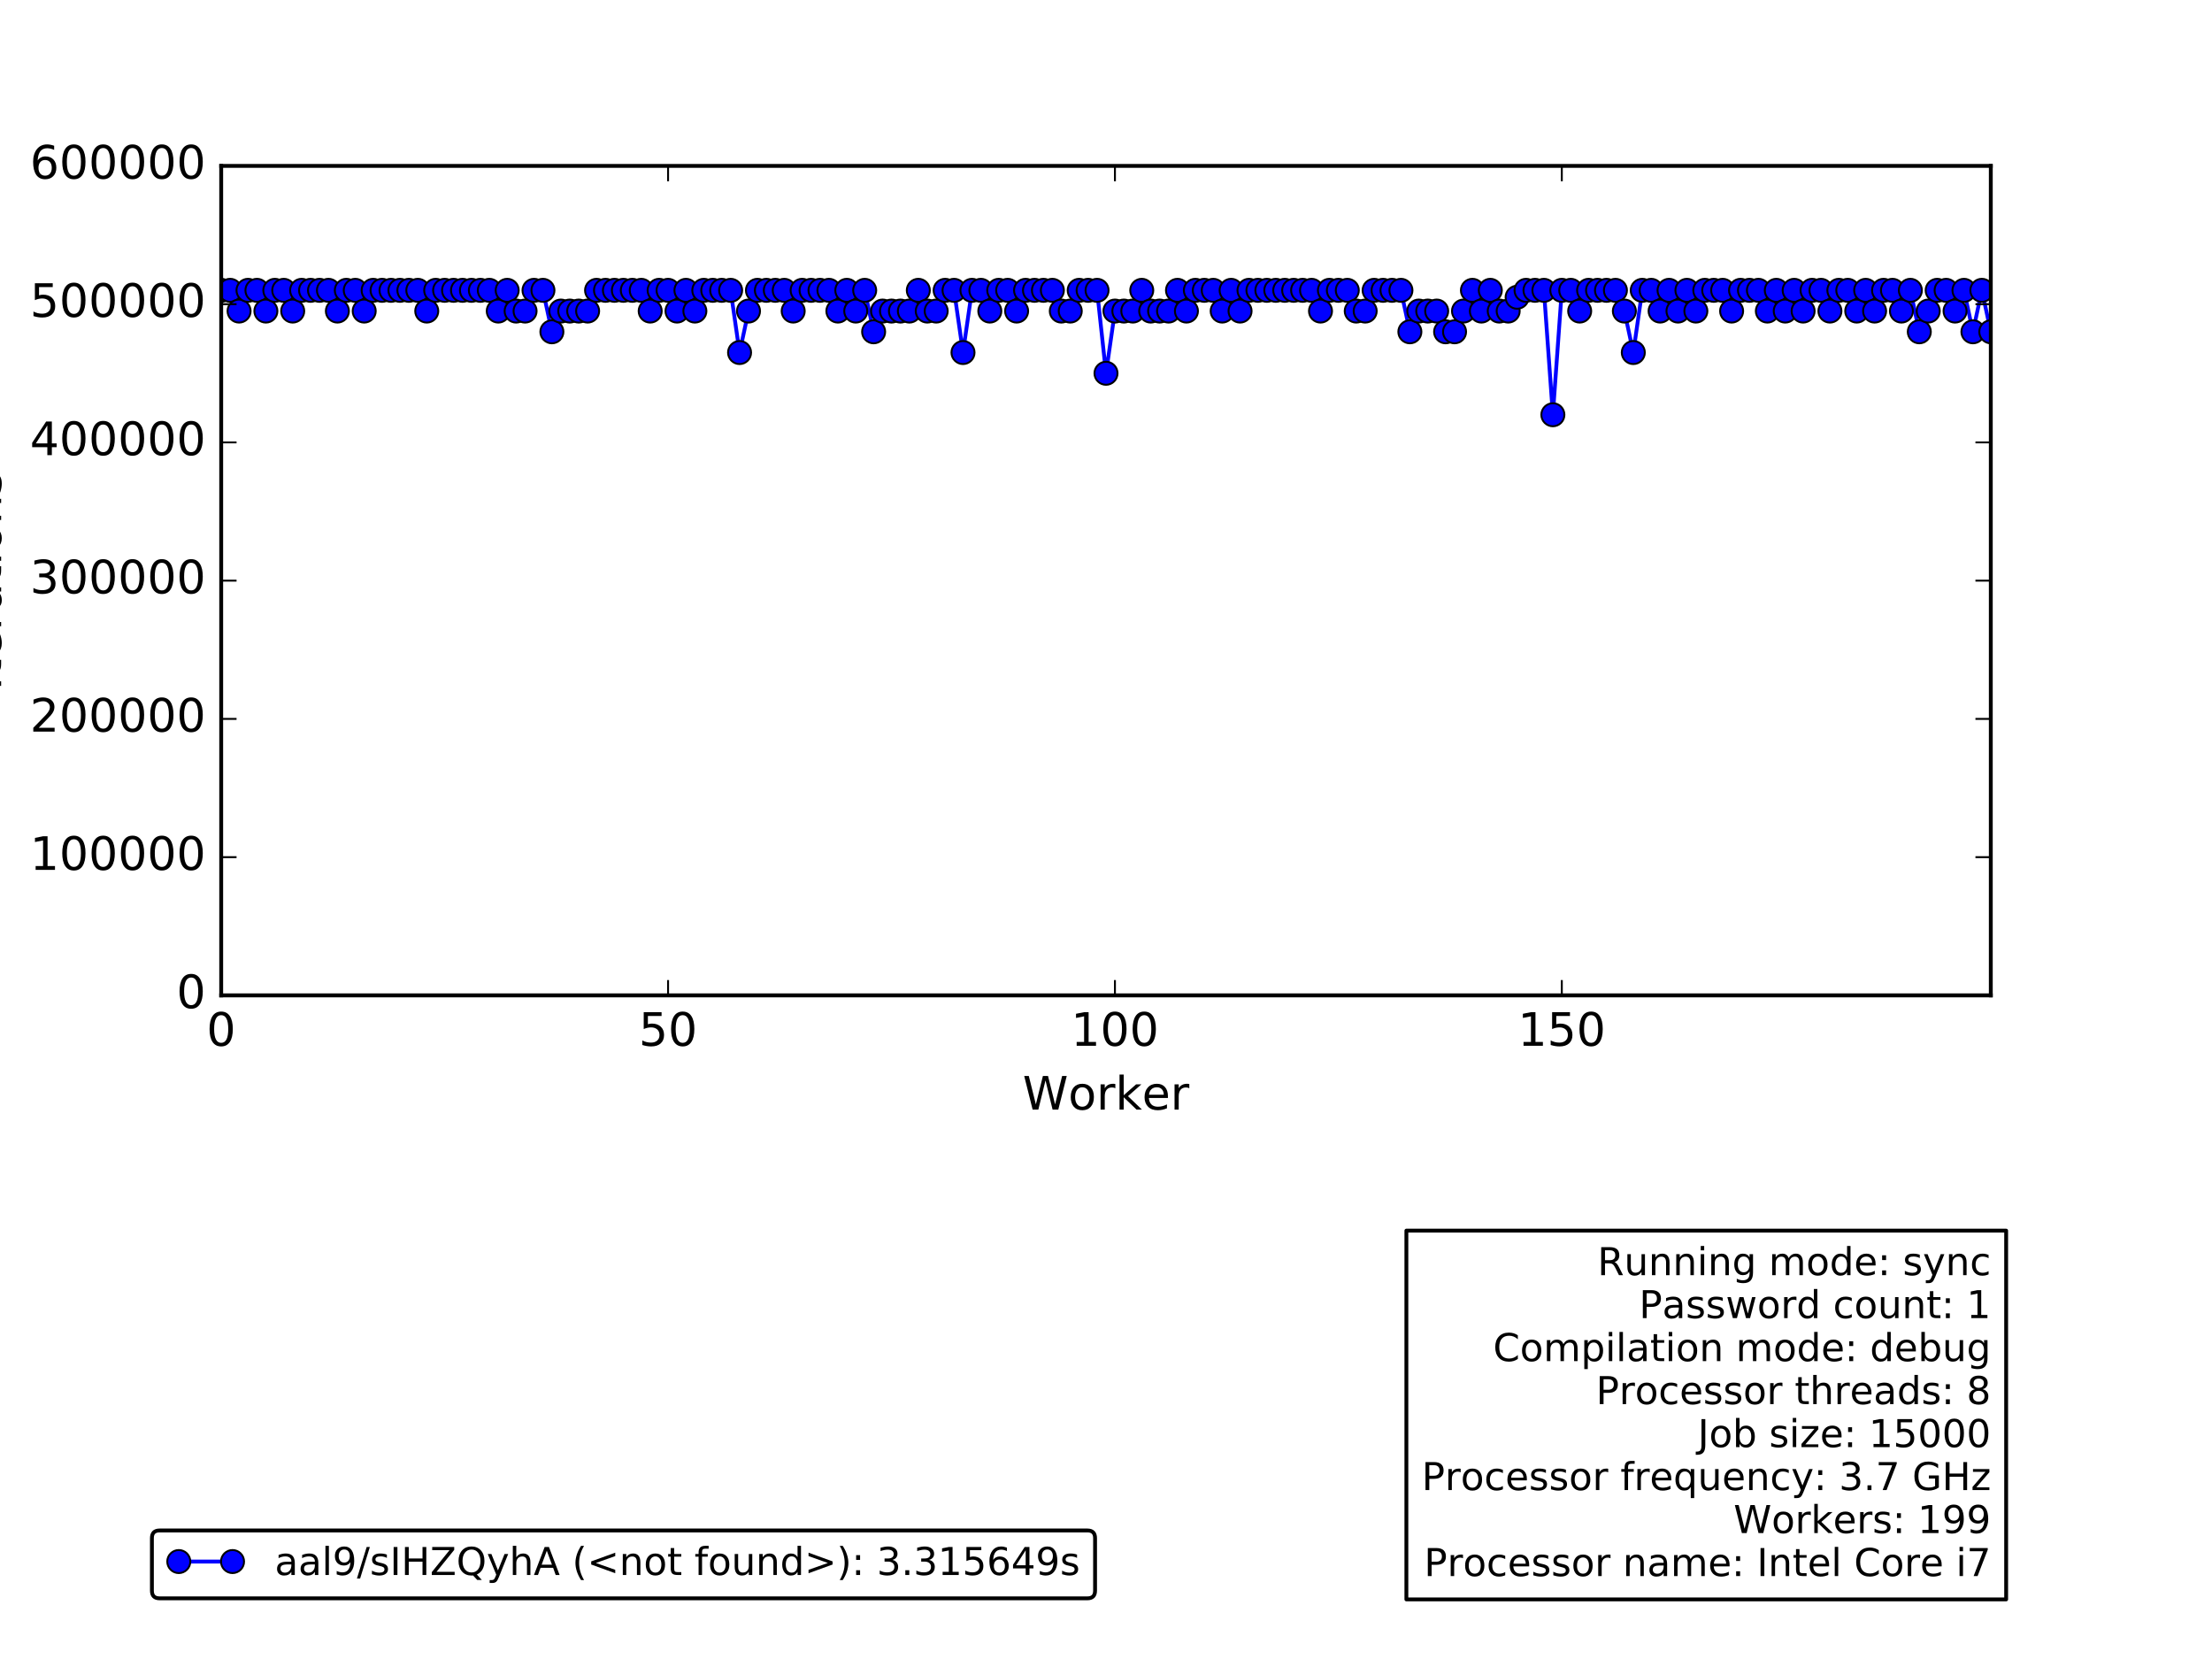<?xml version="1.0" encoding="utf-8" standalone="no"?>
<!DOCTYPE svg PUBLIC "-//W3C//DTD SVG 1.1//EN"
  "http://www.w3.org/Graphics/SVG/1.1/DTD/svg11.dtd">
<!-- Created with matplotlib (http://matplotlib.org/) -->
<svg height="432pt" version="1.1" viewBox="0 0 576 432" width="576pt" xmlns="http://www.w3.org/2000/svg" xmlns:xlink="http://www.w3.org/1999/xlink">
 <defs>
  <style type="text/css">
*{stroke-linecap:butt;stroke-linejoin:round;stroke-miterlimit:100000;}
  </style>
 </defs>
 <g id="figure_1">
  <g id="patch_1">
   <path d="M 0 432 
L 576 432 
L 576 0 
L 0 0 
z
" style="fill:#ffffff;"/>
  </g>
  <g id="axes_1">
   <g id="patch_2">
    <path d="M 57.6 259.2 
L 518.4 259.2 
L 518.4 43.2 
L 57.6 43.2 
z
" style="fill:#ffffff;"/>
   </g>
   <g id="patch_3">
    <path clip-path="url(#pe804f70c54)" d="M 57.6 259.2 
L 520.727 259.2 
L 520.727 259.2 
L 57.6 259.2 
z
" style="fill:#0000ff;opacity:0.4;stroke:#000000;stroke-linejoin:miter;"/>
   </g>
   <g id="line2d_1">
    <path clip-path="url(#pe804f70c54)" d="M 57.6 75.6 
L 59.927 75.6 
L 62.255 81 
L 64.582 75.6 
L 66.909 75.6 
L 69.236 81 
L 71.564 75.6 
L 73.891 75.6 
L 76.218 81 
L 78.545 75.6 
L 85.527 75.6 
L 87.855 81 
L 90.182 75.6 
L 92.509 75.6 
L 94.836 81 
L 97.164 75.6 
L 108.8 75.6 
L 111.127 81 
L 113.455 75.6 
L 127.418 75.6 
L 129.745 81 
L 132.073 75.6 
L 134.4 81 
L 136.727 81 
L 139.055 75.6 
L 141.382 75.6 
L 143.709 86.4 
L 146.036 81 
L 153.018 81 
L 155.345 75.6 
L 166.982 75.6 
L 169.309 81 
L 171.636 75.6 
L 173.964 75.6 
L 176.291 81 
L 178.618 75.6 
L 180.945 81 
L 183.273 75.6 
L 190.255 75.6 
L 192.582 91.8 
L 194.909 81 
L 197.236 75.6 
L 204.218 75.6 
L 206.545 81 
L 208.873 75.6 
L 215.855 75.6 
L 218.182 81 
L 220.509 75.6 
L 222.836 81 
L 225.164 75.6 
L 227.491 86.4 
L 229.818 81 
L 236.8 81 
L 239.127 75.6 
L 241.455 81 
L 243.782 81 
L 246.109 75.6 
L 248.436 75.6 
L 250.764 91.8 
L 253.091 75.6 
L 255.418 75.6 
L 257.745 81 
L 260.073 75.6 
L 262.4 75.6 
L 264.727 81 
L 267.055 75.6 
L 274.036 75.6 
L 276.364 81 
L 278.691 81 
L 281.018 75.6 
L 285.673 75.6 
L 288 97.2 
L 290.327 81 
L 294.982 81 
L 297.309 75.6 
L 299.636 81 
L 304.291 81 
L 306.618 75.6 
L 308.945 81 
L 311.273 75.6 
L 315.927 75.6 
L 318.255 81 
L 320.582 75.6 
L 322.909 81 
L 325.236 75.6 
L 341.527 75.6 
L 343.855 81 
L 346.182 75.6 
L 350.836 75.6 
L 353.164 81 
L 355.491 81 
L 357.818 75.6 
L 364.8 75.6 
L 367.127 86.4 
L 369.455 81 
L 374.109 81 
L 376.436 86.4 
L 378.764 86.4 
L 383.418 75.6 
L 385.745 81 
L 388.073 75.6 
L 390.4 81 
L 392.727 81 
L 395.055 77.4 
L 397.382 75.6 
L 402.036 75.6 
L 404.364 108 
L 406.691 75.6 
L 409.018 75.6 
L 411.345 81 
L 413.673 75.6 
L 420.655 75.6 
L 422.982 81 
L 425.309 91.8 
L 427.636 75.6 
L 429.964 75.6 
L 432.291 81 
L 434.618 75.6 
L 436.945 81 
L 439.273 75.6 
L 441.6 81 
L 443.927 75.6 
L 448.582 75.6 
L 450.909 81 
L 453.236 75.6 
L 457.891 75.6 
L 460.218 81 
L 462.545 75.6 
L 464.873 81 
L 467.2 75.6 
L 469.527 81 
L 471.855 75.6 
L 474.182 75.6 
L 476.509 81 
L 478.836 75.6 
L 481.164 75.6 
L 483.491 81 
L 485.818 75.6 
L 488.145 81 
L 490.473 75.6 
L 492.8 75.6 
L 495.127 81 
L 497.455 75.6 
L 499.782 86.4 
L 504.436 75.6 
L 506.764 75.6 
L 509.091 81 
L 511.418 75.6 
L 513.745 86.4 
L 516.073 75.6 
L 518.4 86.4 
L 518.4 86.4 
" style="fill:none;stroke:#0000ff;stroke-linecap:square;"/>
    <defs>
     <path d="M 0 3 
C 0.796 3 1.559 2.684 2.121 2.121 
C 2.684 1.559 3 0.796 3 0 
C 3 -0.796 2.684 -1.559 2.121 -2.121 
C 1.559 -2.684 0.796 -3 0 -3 
C -0.796 -3 -1.559 -2.684 -2.121 -2.121 
C -2.684 -1.559 -3 -0.796 -3 0 
C -3 0.796 -2.684 1.559 -2.121 2.121 
C -1.559 2.684 -0.796 3 0 3 
z
" id="m5dbfac968b" style="stroke:#000000;stroke-width:0.5;"/>
    </defs>
    <g clip-path="url(#pe804f70c54)">
     <use style="fill:#0000ff;stroke:#000000;stroke-width:0.5;" x="57.6" xlink:href="#m5dbfac968b" y="75.6"/>
     <use style="fill:#0000ff;stroke:#000000;stroke-width:0.5;" x="59.927" xlink:href="#m5dbfac968b" y="75.6"/>
     <use style="fill:#0000ff;stroke:#000000;stroke-width:0.5;" x="62.255" xlink:href="#m5dbfac968b" y="81.0"/>
     <use style="fill:#0000ff;stroke:#000000;stroke-width:0.5;" x="64.582" xlink:href="#m5dbfac968b" y="75.6"/>
     <use style="fill:#0000ff;stroke:#000000;stroke-width:0.5;" x="66.909" xlink:href="#m5dbfac968b" y="75.6"/>
     <use style="fill:#0000ff;stroke:#000000;stroke-width:0.5;" x="69.236" xlink:href="#m5dbfac968b" y="81.0"/>
     <use style="fill:#0000ff;stroke:#000000;stroke-width:0.5;" x="71.564" xlink:href="#m5dbfac968b" y="75.6"/>
     <use style="fill:#0000ff;stroke:#000000;stroke-width:0.5;" x="73.891" xlink:href="#m5dbfac968b" y="75.6"/>
     <use style="fill:#0000ff;stroke:#000000;stroke-width:0.5;" x="76.218" xlink:href="#m5dbfac968b" y="81.0"/>
     <use style="fill:#0000ff;stroke:#000000;stroke-width:0.5;" x="78.545" xlink:href="#m5dbfac968b" y="75.6"/>
     <use style="fill:#0000ff;stroke:#000000;stroke-width:0.5;" x="80.873" xlink:href="#m5dbfac968b" y="75.6"/>
     <use style="fill:#0000ff;stroke:#000000;stroke-width:0.5;" x="83.2" xlink:href="#m5dbfac968b" y="75.6"/>
     <use style="fill:#0000ff;stroke:#000000;stroke-width:0.5;" x="85.527" xlink:href="#m5dbfac968b" y="75.6"/>
     <use style="fill:#0000ff;stroke:#000000;stroke-width:0.5;" x="87.855" xlink:href="#m5dbfac968b" y="81.0"/>
     <use style="fill:#0000ff;stroke:#000000;stroke-width:0.5;" x="90.182" xlink:href="#m5dbfac968b" y="75.6"/>
     <use style="fill:#0000ff;stroke:#000000;stroke-width:0.5;" x="92.509" xlink:href="#m5dbfac968b" y="75.6"/>
     <use style="fill:#0000ff;stroke:#000000;stroke-width:0.5;" x="94.836" xlink:href="#m5dbfac968b" y="81.0"/>
     <use style="fill:#0000ff;stroke:#000000;stroke-width:0.5;" x="97.164" xlink:href="#m5dbfac968b" y="75.6"/>
     <use style="fill:#0000ff;stroke:#000000;stroke-width:0.5;" x="99.491" xlink:href="#m5dbfac968b" y="75.6"/>
     <use style="fill:#0000ff;stroke:#000000;stroke-width:0.5;" x="101.818" xlink:href="#m5dbfac968b" y="75.6"/>
     <use style="fill:#0000ff;stroke:#000000;stroke-width:0.5;" x="104.145" xlink:href="#m5dbfac968b" y="75.6"/>
     <use style="fill:#0000ff;stroke:#000000;stroke-width:0.5;" x="106.473" xlink:href="#m5dbfac968b" y="75.6"/>
     <use style="fill:#0000ff;stroke:#000000;stroke-width:0.5;" x="108.8" xlink:href="#m5dbfac968b" y="75.6"/>
     <use style="fill:#0000ff;stroke:#000000;stroke-width:0.5;" x="111.127" xlink:href="#m5dbfac968b" y="81.0"/>
     <use style="fill:#0000ff;stroke:#000000;stroke-width:0.5;" x="113.455" xlink:href="#m5dbfac968b" y="75.6"/>
     <use style="fill:#0000ff;stroke:#000000;stroke-width:0.5;" x="115.782" xlink:href="#m5dbfac968b" y="75.6"/>
     <use style="fill:#0000ff;stroke:#000000;stroke-width:0.5;" x="118.109" xlink:href="#m5dbfac968b" y="75.6"/>
     <use style="fill:#0000ff;stroke:#000000;stroke-width:0.5;" x="120.436" xlink:href="#m5dbfac968b" y="75.6"/>
     <use style="fill:#0000ff;stroke:#000000;stroke-width:0.5;" x="122.764" xlink:href="#m5dbfac968b" y="75.6"/>
     <use style="fill:#0000ff;stroke:#000000;stroke-width:0.5;" x="125.091" xlink:href="#m5dbfac968b" y="75.6"/>
     <use style="fill:#0000ff;stroke:#000000;stroke-width:0.5;" x="127.418" xlink:href="#m5dbfac968b" y="75.6"/>
     <use style="fill:#0000ff;stroke:#000000;stroke-width:0.5;" x="129.745" xlink:href="#m5dbfac968b" y="81.0"/>
     <use style="fill:#0000ff;stroke:#000000;stroke-width:0.5;" x="132.073" xlink:href="#m5dbfac968b" y="75.6"/>
     <use style="fill:#0000ff;stroke:#000000;stroke-width:0.5;" x="134.4" xlink:href="#m5dbfac968b" y="81.0"/>
     <use style="fill:#0000ff;stroke:#000000;stroke-width:0.5;" x="136.727" xlink:href="#m5dbfac968b" y="81.0"/>
     <use style="fill:#0000ff;stroke:#000000;stroke-width:0.5;" x="139.055" xlink:href="#m5dbfac968b" y="75.6"/>
     <use style="fill:#0000ff;stroke:#000000;stroke-width:0.5;" x="141.382" xlink:href="#m5dbfac968b" y="75.6"/>
     <use style="fill:#0000ff;stroke:#000000;stroke-width:0.5;" x="143.709" xlink:href="#m5dbfac968b" y="86.4"/>
     <use style="fill:#0000ff;stroke:#000000;stroke-width:0.5;" x="146.036" xlink:href="#m5dbfac968b" y="81.0"/>
     <use style="fill:#0000ff;stroke:#000000;stroke-width:0.5;" x="148.364" xlink:href="#m5dbfac968b" y="81.0"/>
     <use style="fill:#0000ff;stroke:#000000;stroke-width:0.5;" x="150.691" xlink:href="#m5dbfac968b" y="81.0"/>
     <use style="fill:#0000ff;stroke:#000000;stroke-width:0.5;" x="153.018" xlink:href="#m5dbfac968b" y="81.0"/>
     <use style="fill:#0000ff;stroke:#000000;stroke-width:0.5;" x="155.345" xlink:href="#m5dbfac968b" y="75.6"/>
     <use style="fill:#0000ff;stroke:#000000;stroke-width:0.5;" x="157.673" xlink:href="#m5dbfac968b" y="75.6"/>
     <use style="fill:#0000ff;stroke:#000000;stroke-width:0.5;" x="160.0" xlink:href="#m5dbfac968b" y="75.6"/>
     <use style="fill:#0000ff;stroke:#000000;stroke-width:0.5;" x="162.327" xlink:href="#m5dbfac968b" y="75.6"/>
     <use style="fill:#0000ff;stroke:#000000;stroke-width:0.5;" x="164.655" xlink:href="#m5dbfac968b" y="75.6"/>
     <use style="fill:#0000ff;stroke:#000000;stroke-width:0.5;" x="166.982" xlink:href="#m5dbfac968b" y="75.6"/>
     <use style="fill:#0000ff;stroke:#000000;stroke-width:0.5;" x="169.309" xlink:href="#m5dbfac968b" y="81.0"/>
     <use style="fill:#0000ff;stroke:#000000;stroke-width:0.5;" x="171.636" xlink:href="#m5dbfac968b" y="75.6"/>
     <use style="fill:#0000ff;stroke:#000000;stroke-width:0.5;" x="173.964" xlink:href="#m5dbfac968b" y="75.6"/>
     <use style="fill:#0000ff;stroke:#000000;stroke-width:0.5;" x="176.291" xlink:href="#m5dbfac968b" y="81.0"/>
     <use style="fill:#0000ff;stroke:#000000;stroke-width:0.5;" x="178.618" xlink:href="#m5dbfac968b" y="75.6"/>
     <use style="fill:#0000ff;stroke:#000000;stroke-width:0.5;" x="180.945" xlink:href="#m5dbfac968b" y="81.0"/>
     <use style="fill:#0000ff;stroke:#000000;stroke-width:0.5;" x="183.273" xlink:href="#m5dbfac968b" y="75.6"/>
     <use style="fill:#0000ff;stroke:#000000;stroke-width:0.5;" x="185.6" xlink:href="#m5dbfac968b" y="75.6"/>
     <use style="fill:#0000ff;stroke:#000000;stroke-width:0.5;" x="187.927" xlink:href="#m5dbfac968b" y="75.6"/>
     <use style="fill:#0000ff;stroke:#000000;stroke-width:0.5;" x="190.255" xlink:href="#m5dbfac968b" y="75.6"/>
     <use style="fill:#0000ff;stroke:#000000;stroke-width:0.5;" x="192.582" xlink:href="#m5dbfac968b" y="91.8"/>
     <use style="fill:#0000ff;stroke:#000000;stroke-width:0.5;" x="194.909" xlink:href="#m5dbfac968b" y="81.0"/>
     <use style="fill:#0000ff;stroke:#000000;stroke-width:0.5;" x="197.236" xlink:href="#m5dbfac968b" y="75.6"/>
     <use style="fill:#0000ff;stroke:#000000;stroke-width:0.5;" x="199.564" xlink:href="#m5dbfac968b" y="75.6"/>
     <use style="fill:#0000ff;stroke:#000000;stroke-width:0.5;" x="201.891" xlink:href="#m5dbfac968b" y="75.6"/>
     <use style="fill:#0000ff;stroke:#000000;stroke-width:0.5;" x="204.218" xlink:href="#m5dbfac968b" y="75.6"/>
     <use style="fill:#0000ff;stroke:#000000;stroke-width:0.5;" x="206.545" xlink:href="#m5dbfac968b" y="81.0"/>
     <use style="fill:#0000ff;stroke:#000000;stroke-width:0.5;" x="208.873" xlink:href="#m5dbfac968b" y="75.6"/>
     <use style="fill:#0000ff;stroke:#000000;stroke-width:0.5;" x="211.2" xlink:href="#m5dbfac968b" y="75.6"/>
     <use style="fill:#0000ff;stroke:#000000;stroke-width:0.5;" x="213.527" xlink:href="#m5dbfac968b" y="75.6"/>
     <use style="fill:#0000ff;stroke:#000000;stroke-width:0.5;" x="215.855" xlink:href="#m5dbfac968b" y="75.6"/>
     <use style="fill:#0000ff;stroke:#000000;stroke-width:0.5;" x="218.182" xlink:href="#m5dbfac968b" y="81.0"/>
     <use style="fill:#0000ff;stroke:#000000;stroke-width:0.5;" x="220.509" xlink:href="#m5dbfac968b" y="75.6"/>
     <use style="fill:#0000ff;stroke:#000000;stroke-width:0.5;" x="222.836" xlink:href="#m5dbfac968b" y="81.0"/>
     <use style="fill:#0000ff;stroke:#000000;stroke-width:0.5;" x="225.164" xlink:href="#m5dbfac968b" y="75.6"/>
     <use style="fill:#0000ff;stroke:#000000;stroke-width:0.5;" x="227.491" xlink:href="#m5dbfac968b" y="86.4"/>
     <use style="fill:#0000ff;stroke:#000000;stroke-width:0.5;" x="229.818" xlink:href="#m5dbfac968b" y="81.0"/>
     <use style="fill:#0000ff;stroke:#000000;stroke-width:0.5;" x="232.145" xlink:href="#m5dbfac968b" y="81.0"/>
     <use style="fill:#0000ff;stroke:#000000;stroke-width:0.5;" x="234.473" xlink:href="#m5dbfac968b" y="81.0"/>
     <use style="fill:#0000ff;stroke:#000000;stroke-width:0.5;" x="236.8" xlink:href="#m5dbfac968b" y="81.0"/>
     <use style="fill:#0000ff;stroke:#000000;stroke-width:0.5;" x="239.127" xlink:href="#m5dbfac968b" y="75.6"/>
     <use style="fill:#0000ff;stroke:#000000;stroke-width:0.5;" x="241.455" xlink:href="#m5dbfac968b" y="81.0"/>
     <use style="fill:#0000ff;stroke:#000000;stroke-width:0.5;" x="243.782" xlink:href="#m5dbfac968b" y="81.0"/>
     <use style="fill:#0000ff;stroke:#000000;stroke-width:0.5;" x="246.109" xlink:href="#m5dbfac968b" y="75.6"/>
     <use style="fill:#0000ff;stroke:#000000;stroke-width:0.5;" x="248.436" xlink:href="#m5dbfac968b" y="75.6"/>
     <use style="fill:#0000ff;stroke:#000000;stroke-width:0.5;" x="250.764" xlink:href="#m5dbfac968b" y="91.8"/>
     <use style="fill:#0000ff;stroke:#000000;stroke-width:0.5;" x="253.091" xlink:href="#m5dbfac968b" y="75.6"/>
     <use style="fill:#0000ff;stroke:#000000;stroke-width:0.5;" x="255.418" xlink:href="#m5dbfac968b" y="75.6"/>
     <use style="fill:#0000ff;stroke:#000000;stroke-width:0.5;" x="257.745" xlink:href="#m5dbfac968b" y="81.0"/>
     <use style="fill:#0000ff;stroke:#000000;stroke-width:0.5;" x="260.073" xlink:href="#m5dbfac968b" y="75.6"/>
     <use style="fill:#0000ff;stroke:#000000;stroke-width:0.5;" x="262.4" xlink:href="#m5dbfac968b" y="75.6"/>
     <use style="fill:#0000ff;stroke:#000000;stroke-width:0.5;" x="264.727" xlink:href="#m5dbfac968b" y="81.0"/>
     <use style="fill:#0000ff;stroke:#000000;stroke-width:0.5;" x="267.055" xlink:href="#m5dbfac968b" y="75.6"/>
     <use style="fill:#0000ff;stroke:#000000;stroke-width:0.5;" x="269.382" xlink:href="#m5dbfac968b" y="75.6"/>
     <use style="fill:#0000ff;stroke:#000000;stroke-width:0.5;" x="271.709" xlink:href="#m5dbfac968b" y="75.6"/>
     <use style="fill:#0000ff;stroke:#000000;stroke-width:0.5;" x="274.036" xlink:href="#m5dbfac968b" y="75.6"/>
     <use style="fill:#0000ff;stroke:#000000;stroke-width:0.5;" x="276.364" xlink:href="#m5dbfac968b" y="81.0"/>
     <use style="fill:#0000ff;stroke:#000000;stroke-width:0.5;" x="278.691" xlink:href="#m5dbfac968b" y="81.0"/>
     <use style="fill:#0000ff;stroke:#000000;stroke-width:0.5;" x="281.018" xlink:href="#m5dbfac968b" y="75.6"/>
     <use style="fill:#0000ff;stroke:#000000;stroke-width:0.5;" x="283.345" xlink:href="#m5dbfac968b" y="75.6"/>
     <use style="fill:#0000ff;stroke:#000000;stroke-width:0.5;" x="285.673" xlink:href="#m5dbfac968b" y="75.6"/>
     <use style="fill:#0000ff;stroke:#000000;stroke-width:0.5;" x="288.0" xlink:href="#m5dbfac968b" y="97.2"/>
     <use style="fill:#0000ff;stroke:#000000;stroke-width:0.5;" x="290.327" xlink:href="#m5dbfac968b" y="81.0"/>
     <use style="fill:#0000ff;stroke:#000000;stroke-width:0.5;" x="292.655" xlink:href="#m5dbfac968b" y="81.0"/>
     <use style="fill:#0000ff;stroke:#000000;stroke-width:0.5;" x="294.982" xlink:href="#m5dbfac968b" y="81.0"/>
     <use style="fill:#0000ff;stroke:#000000;stroke-width:0.5;" x="297.309" xlink:href="#m5dbfac968b" y="75.6"/>
     <use style="fill:#0000ff;stroke:#000000;stroke-width:0.5;" x="299.636" xlink:href="#m5dbfac968b" y="81.0"/>
     <use style="fill:#0000ff;stroke:#000000;stroke-width:0.5;" x="301.964" xlink:href="#m5dbfac968b" y="81.0"/>
     <use style="fill:#0000ff;stroke:#000000;stroke-width:0.5;" x="304.291" xlink:href="#m5dbfac968b" y="81.0"/>
     <use style="fill:#0000ff;stroke:#000000;stroke-width:0.5;" x="306.618" xlink:href="#m5dbfac968b" y="75.6"/>
     <use style="fill:#0000ff;stroke:#000000;stroke-width:0.5;" x="308.945" xlink:href="#m5dbfac968b" y="81.0"/>
     <use style="fill:#0000ff;stroke:#000000;stroke-width:0.5;" x="311.273" xlink:href="#m5dbfac968b" y="75.6"/>
     <use style="fill:#0000ff;stroke:#000000;stroke-width:0.5;" x="313.6" xlink:href="#m5dbfac968b" y="75.6"/>
     <use style="fill:#0000ff;stroke:#000000;stroke-width:0.5;" x="315.927" xlink:href="#m5dbfac968b" y="75.6"/>
     <use style="fill:#0000ff;stroke:#000000;stroke-width:0.5;" x="318.255" xlink:href="#m5dbfac968b" y="81.0"/>
     <use style="fill:#0000ff;stroke:#000000;stroke-width:0.5;" x="320.582" xlink:href="#m5dbfac968b" y="75.6"/>
     <use style="fill:#0000ff;stroke:#000000;stroke-width:0.5;" x="322.909" xlink:href="#m5dbfac968b" y="81.0"/>
     <use style="fill:#0000ff;stroke:#000000;stroke-width:0.5;" x="325.236" xlink:href="#m5dbfac968b" y="75.6"/>
     <use style="fill:#0000ff;stroke:#000000;stroke-width:0.5;" x="327.564" xlink:href="#m5dbfac968b" y="75.6"/>
     <use style="fill:#0000ff;stroke:#000000;stroke-width:0.5;" x="329.891" xlink:href="#m5dbfac968b" y="75.6"/>
     <use style="fill:#0000ff;stroke:#000000;stroke-width:0.5;" x="332.218" xlink:href="#m5dbfac968b" y="75.6"/>
     <use style="fill:#0000ff;stroke:#000000;stroke-width:0.5;" x="334.545" xlink:href="#m5dbfac968b" y="75.6"/>
     <use style="fill:#0000ff;stroke:#000000;stroke-width:0.5;" x="336.873" xlink:href="#m5dbfac968b" y="75.6"/>
     <use style="fill:#0000ff;stroke:#000000;stroke-width:0.5;" x="339.2" xlink:href="#m5dbfac968b" y="75.6"/>
     <use style="fill:#0000ff;stroke:#000000;stroke-width:0.5;" x="341.527" xlink:href="#m5dbfac968b" y="75.6"/>
     <use style="fill:#0000ff;stroke:#000000;stroke-width:0.5;" x="343.855" xlink:href="#m5dbfac968b" y="81.0"/>
     <use style="fill:#0000ff;stroke:#000000;stroke-width:0.5;" x="346.182" xlink:href="#m5dbfac968b" y="75.6"/>
     <use style="fill:#0000ff;stroke:#000000;stroke-width:0.5;" x="348.509" xlink:href="#m5dbfac968b" y="75.6"/>
     <use style="fill:#0000ff;stroke:#000000;stroke-width:0.5;" x="350.836" xlink:href="#m5dbfac968b" y="75.6"/>
     <use style="fill:#0000ff;stroke:#000000;stroke-width:0.5;" x="353.164" xlink:href="#m5dbfac968b" y="81.0"/>
     <use style="fill:#0000ff;stroke:#000000;stroke-width:0.5;" x="355.491" xlink:href="#m5dbfac968b" y="81.0"/>
     <use style="fill:#0000ff;stroke:#000000;stroke-width:0.5;" x="357.818" xlink:href="#m5dbfac968b" y="75.6"/>
     <use style="fill:#0000ff;stroke:#000000;stroke-width:0.5;" x="360.145" xlink:href="#m5dbfac968b" y="75.6"/>
     <use style="fill:#0000ff;stroke:#000000;stroke-width:0.5;" x="362.473" xlink:href="#m5dbfac968b" y="75.6"/>
     <use style="fill:#0000ff;stroke:#000000;stroke-width:0.5;" x="364.8" xlink:href="#m5dbfac968b" y="75.6"/>
     <use style="fill:#0000ff;stroke:#000000;stroke-width:0.5;" x="367.127" xlink:href="#m5dbfac968b" y="86.4"/>
     <use style="fill:#0000ff;stroke:#000000;stroke-width:0.5;" x="369.455" xlink:href="#m5dbfac968b" y="81.0"/>
     <use style="fill:#0000ff;stroke:#000000;stroke-width:0.5;" x="371.782" xlink:href="#m5dbfac968b" y="81.0"/>
     <use style="fill:#0000ff;stroke:#000000;stroke-width:0.5;" x="374.109" xlink:href="#m5dbfac968b" y="81.0"/>
     <use style="fill:#0000ff;stroke:#000000;stroke-width:0.5;" x="376.436" xlink:href="#m5dbfac968b" y="86.4"/>
     <use style="fill:#0000ff;stroke:#000000;stroke-width:0.5;" x="378.764" xlink:href="#m5dbfac968b" y="86.4"/>
     <use style="fill:#0000ff;stroke:#000000;stroke-width:0.5;" x="381.091" xlink:href="#m5dbfac968b" y="81.0"/>
     <use style="fill:#0000ff;stroke:#000000;stroke-width:0.5;" x="383.418" xlink:href="#m5dbfac968b" y="75.6"/>
     <use style="fill:#0000ff;stroke:#000000;stroke-width:0.5;" x="385.745" xlink:href="#m5dbfac968b" y="81.0"/>
     <use style="fill:#0000ff;stroke:#000000;stroke-width:0.5;" x="388.073" xlink:href="#m5dbfac968b" y="75.6"/>
     <use style="fill:#0000ff;stroke:#000000;stroke-width:0.5;" x="390.4" xlink:href="#m5dbfac968b" y="81.0"/>
     <use style="fill:#0000ff;stroke:#000000;stroke-width:0.5;" x="392.727" xlink:href="#m5dbfac968b" y="81.0"/>
     <use style="fill:#0000ff;stroke:#000000;stroke-width:0.5;" x="395.055" xlink:href="#m5dbfac968b" y="77.4"/>
     <use style="fill:#0000ff;stroke:#000000;stroke-width:0.5;" x="397.382" xlink:href="#m5dbfac968b" y="75.6"/>
     <use style="fill:#0000ff;stroke:#000000;stroke-width:0.5;" x="399.709" xlink:href="#m5dbfac968b" y="75.6"/>
     <use style="fill:#0000ff;stroke:#000000;stroke-width:0.5;" x="402.036" xlink:href="#m5dbfac968b" y="75.6"/>
     <use style="fill:#0000ff;stroke:#000000;stroke-width:0.5;" x="404.364" xlink:href="#m5dbfac968b" y="108.0"/>
     <use style="fill:#0000ff;stroke:#000000;stroke-width:0.5;" x="406.691" xlink:href="#m5dbfac968b" y="75.6"/>
     <use style="fill:#0000ff;stroke:#000000;stroke-width:0.5;" x="409.018" xlink:href="#m5dbfac968b" y="75.6"/>
     <use style="fill:#0000ff;stroke:#000000;stroke-width:0.5;" x="411.345" xlink:href="#m5dbfac968b" y="81.0"/>
     <use style="fill:#0000ff;stroke:#000000;stroke-width:0.5;" x="413.673" xlink:href="#m5dbfac968b" y="75.6"/>
     <use style="fill:#0000ff;stroke:#000000;stroke-width:0.5;" x="416.0" xlink:href="#m5dbfac968b" y="75.6"/>
     <use style="fill:#0000ff;stroke:#000000;stroke-width:0.5;" x="418.327" xlink:href="#m5dbfac968b" y="75.6"/>
     <use style="fill:#0000ff;stroke:#000000;stroke-width:0.5;" x="420.655" xlink:href="#m5dbfac968b" y="75.6"/>
     <use style="fill:#0000ff;stroke:#000000;stroke-width:0.5;" x="422.982" xlink:href="#m5dbfac968b" y="81.0"/>
     <use style="fill:#0000ff;stroke:#000000;stroke-width:0.5;" x="425.309" xlink:href="#m5dbfac968b" y="91.8"/>
     <use style="fill:#0000ff;stroke:#000000;stroke-width:0.5;" x="427.636" xlink:href="#m5dbfac968b" y="75.6"/>
     <use style="fill:#0000ff;stroke:#000000;stroke-width:0.5;" x="429.964" xlink:href="#m5dbfac968b" y="75.6"/>
     <use style="fill:#0000ff;stroke:#000000;stroke-width:0.5;" x="432.291" xlink:href="#m5dbfac968b" y="81.0"/>
     <use style="fill:#0000ff;stroke:#000000;stroke-width:0.5;" x="434.618" xlink:href="#m5dbfac968b" y="75.6"/>
     <use style="fill:#0000ff;stroke:#000000;stroke-width:0.5;" x="436.945" xlink:href="#m5dbfac968b" y="81.0"/>
     <use style="fill:#0000ff;stroke:#000000;stroke-width:0.5;" x="439.273" xlink:href="#m5dbfac968b" y="75.6"/>
     <use style="fill:#0000ff;stroke:#000000;stroke-width:0.5;" x="441.6" xlink:href="#m5dbfac968b" y="81.0"/>
     <use style="fill:#0000ff;stroke:#000000;stroke-width:0.5;" x="443.927" xlink:href="#m5dbfac968b" y="75.6"/>
     <use style="fill:#0000ff;stroke:#000000;stroke-width:0.5;" x="446.255" xlink:href="#m5dbfac968b" y="75.6"/>
     <use style="fill:#0000ff;stroke:#000000;stroke-width:0.5;" x="448.582" xlink:href="#m5dbfac968b" y="75.6"/>
     <use style="fill:#0000ff;stroke:#000000;stroke-width:0.5;" x="450.909" xlink:href="#m5dbfac968b" y="81.0"/>
     <use style="fill:#0000ff;stroke:#000000;stroke-width:0.5;" x="453.236" xlink:href="#m5dbfac968b" y="75.6"/>
     <use style="fill:#0000ff;stroke:#000000;stroke-width:0.5;" x="455.564" xlink:href="#m5dbfac968b" y="75.6"/>
     <use style="fill:#0000ff;stroke:#000000;stroke-width:0.5;" x="457.891" xlink:href="#m5dbfac968b" y="75.6"/>
     <use style="fill:#0000ff;stroke:#000000;stroke-width:0.5;" x="460.218" xlink:href="#m5dbfac968b" y="81.0"/>
     <use style="fill:#0000ff;stroke:#000000;stroke-width:0.5;" x="462.545" xlink:href="#m5dbfac968b" y="75.6"/>
     <use style="fill:#0000ff;stroke:#000000;stroke-width:0.5;" x="464.873" xlink:href="#m5dbfac968b" y="81.0"/>
     <use style="fill:#0000ff;stroke:#000000;stroke-width:0.5;" x="467.2" xlink:href="#m5dbfac968b" y="75.6"/>
     <use style="fill:#0000ff;stroke:#000000;stroke-width:0.5;" x="469.527" xlink:href="#m5dbfac968b" y="81.0"/>
     <use style="fill:#0000ff;stroke:#000000;stroke-width:0.5;" x="471.855" xlink:href="#m5dbfac968b" y="75.6"/>
     <use style="fill:#0000ff;stroke:#000000;stroke-width:0.5;" x="474.182" xlink:href="#m5dbfac968b" y="75.6"/>
     <use style="fill:#0000ff;stroke:#000000;stroke-width:0.5;" x="476.509" xlink:href="#m5dbfac968b" y="81.0"/>
     <use style="fill:#0000ff;stroke:#000000;stroke-width:0.5;" x="478.836" xlink:href="#m5dbfac968b" y="75.6"/>
     <use style="fill:#0000ff;stroke:#000000;stroke-width:0.5;" x="481.164" xlink:href="#m5dbfac968b" y="75.6"/>
     <use style="fill:#0000ff;stroke:#000000;stroke-width:0.5;" x="483.491" xlink:href="#m5dbfac968b" y="81.0"/>
     <use style="fill:#0000ff;stroke:#000000;stroke-width:0.5;" x="485.818" xlink:href="#m5dbfac968b" y="75.6"/>
     <use style="fill:#0000ff;stroke:#000000;stroke-width:0.5;" x="488.145" xlink:href="#m5dbfac968b" y="81.0"/>
     <use style="fill:#0000ff;stroke:#000000;stroke-width:0.5;" x="490.473" xlink:href="#m5dbfac968b" y="75.6"/>
     <use style="fill:#0000ff;stroke:#000000;stroke-width:0.5;" x="492.8" xlink:href="#m5dbfac968b" y="75.6"/>
     <use style="fill:#0000ff;stroke:#000000;stroke-width:0.5;" x="495.127" xlink:href="#m5dbfac968b" y="81.0"/>
     <use style="fill:#0000ff;stroke:#000000;stroke-width:0.5;" x="497.455" xlink:href="#m5dbfac968b" y="75.6"/>
     <use style="fill:#0000ff;stroke:#000000;stroke-width:0.5;" x="499.782" xlink:href="#m5dbfac968b" y="86.4"/>
     <use style="fill:#0000ff;stroke:#000000;stroke-width:0.5;" x="502.109" xlink:href="#m5dbfac968b" y="81.0"/>
     <use style="fill:#0000ff;stroke:#000000;stroke-width:0.5;" x="504.436" xlink:href="#m5dbfac968b" y="75.6"/>
     <use style="fill:#0000ff;stroke:#000000;stroke-width:0.5;" x="506.764" xlink:href="#m5dbfac968b" y="75.6"/>
     <use style="fill:#0000ff;stroke:#000000;stroke-width:0.5;" x="509.091" xlink:href="#m5dbfac968b" y="81.0"/>
     <use style="fill:#0000ff;stroke:#000000;stroke-width:0.5;" x="511.418" xlink:href="#m5dbfac968b" y="75.6"/>
     <use style="fill:#0000ff;stroke:#000000;stroke-width:0.5;" x="513.745" xlink:href="#m5dbfac968b" y="86.4"/>
     <use style="fill:#0000ff;stroke:#000000;stroke-width:0.5;" x="516.073" xlink:href="#m5dbfac968b" y="75.6"/>
     <use style="fill:#0000ff;stroke:#000000;stroke-width:0.5;" x="518.4" xlink:href="#m5dbfac968b" y="86.4"/>
    </g>
   </g>
   <g id="patch_4">
    <path d="M 57.6 43.2 
L 518.4 43.2 
" style="fill:none;stroke:#000000;stroke-linecap:square;stroke-linejoin:miter;"/>
   </g>
   <g id="patch_5">
    <path d="M 57.6 259.2 
L 57.6 43.2 
" style="fill:none;stroke:#000000;stroke-linecap:square;stroke-linejoin:miter;"/>
   </g>
   <g id="patch_6">
    <path d="M 57.6 259.2 
L 518.4 259.2 
" style="fill:none;stroke:#000000;stroke-linecap:square;stroke-linejoin:miter;"/>
   </g>
   <g id="patch_7">
    <path d="M 518.4 259.2 
L 518.4 43.2 
" style="fill:none;stroke:#000000;stroke-linecap:square;stroke-linejoin:miter;"/>
   </g>
   <g id="matplotlib.axis_1">
    <g id="xtick_1">
     <g id="line2d_2">
      <defs>
       <path d="M 0 0 
L 0 -4 
" id="mf32513dfb6" style="stroke:#000000;stroke-width:0.5;"/>
      </defs>
      <g>
       <use style="stroke:#000000;stroke-width:0.5;" x="57.6" xlink:href="#mf32513dfb6" y="259.2"/>
      </g>
     </g>
     <g id="line2d_3">
      <defs>
       <path d="M 0 0 
L 0 4 
" id="mf2b8773d87" style="stroke:#000000;stroke-width:0.5;"/>
      </defs>
      <g>
       <use style="stroke:#000000;stroke-width:0.5;" x="57.6" xlink:href="#mf2b8773d87" y="43.2"/>
      </g>
     </g>
     <g id="text_1">
      <!-- 0 -->
      <defs>
       <path d="M 31.781 66.406 
Q 24.172 66.406 20.328 58.906 
Q 16.5 51.422 16.5 36.375 
Q 16.5 21.391 20.328 13.891 
Q 24.172 6.391 31.781 6.391 
Q 39.453 6.391 43.281 13.891 
Q 47.125 21.391 47.125 36.375 
Q 47.125 51.422 43.281 58.906 
Q 39.453 66.406 31.781 66.406 
M 31.781 74.219 
Q 44.047 74.219 50.516 64.516 
Q 56.984 54.828 56.984 36.375 
Q 56.984 17.969 50.516 8.266 
Q 44.047 -1.422 31.781 -1.422 
Q 19.531 -1.422 13.062 8.266 
Q 6.594 17.969 6.594 36.375 
Q 6.594 54.828 13.062 64.516 
Q 19.531 74.219 31.781 74.219 
" id="BitstreamVeraSans-Roman-30"/>
      </defs>
      <g transform="translate(53.782 272.318)scale(0.12 -0.12)">
       <use xlink:href="#BitstreamVeraSans-Roman-30"/>
      </g>
     </g>
    </g>
    <g id="xtick_2">
     <g id="line2d_4">
      <g>
       <use style="stroke:#000000;stroke-width:0.5;" x="173.964" xlink:href="#mf32513dfb6" y="259.2"/>
      </g>
     </g>
     <g id="line2d_5">
      <g>
       <use style="stroke:#000000;stroke-width:0.5;" x="173.964" xlink:href="#mf2b8773d87" y="43.2"/>
      </g>
     </g>
     <g id="text_2">
      <!-- 50 -->
      <defs>
       <path d="M 10.797 72.906 
L 49.516 72.906 
L 49.516 64.594 
L 19.828 64.594 
L 19.828 46.734 
Q 21.969 47.469 24.109 47.828 
Q 26.266 48.188 28.422 48.188 
Q 40.625 48.188 47.75 41.5 
Q 54.891 34.812 54.891 23.391 
Q 54.891 11.625 47.562 5.094 
Q 40.234 -1.422 26.906 -1.422 
Q 22.312 -1.422 17.547 -0.641 
Q 12.797 0.141 7.719 1.703 
L 7.719 11.625 
Q 12.109 9.234 16.797 8.062 
Q 21.484 6.891 26.703 6.891 
Q 35.156 6.891 40.078 11.328 
Q 45.016 15.766 45.016 23.391 
Q 45.016 31 40.078 35.438 
Q 35.156 39.891 26.703 39.891 
Q 22.75 39.891 18.812 39.016 
Q 14.891 38.141 10.797 36.281 
z
" id="BitstreamVeraSans-Roman-35"/>
      </defs>
      <g transform="translate(166.329 272.318)scale(0.12 -0.12)">
       <use xlink:href="#BitstreamVeraSans-Roman-35"/>
       <use x="63.623" xlink:href="#BitstreamVeraSans-Roman-30"/>
      </g>
     </g>
    </g>
    <g id="xtick_3">
     <g id="line2d_6">
      <g>
       <use style="stroke:#000000;stroke-width:0.5;" x="290.327" xlink:href="#mf32513dfb6" y="259.2"/>
      </g>
     </g>
     <g id="line2d_7">
      <g>
       <use style="stroke:#000000;stroke-width:0.5;" x="290.327" xlink:href="#mf2b8773d87" y="43.2"/>
      </g>
     </g>
     <g id="text_3">
      <!-- 100 -->
      <defs>
       <path d="M 12.406 8.297 
L 28.516 8.297 
L 28.516 63.922 
L 10.984 60.406 
L 10.984 69.391 
L 28.422 72.906 
L 38.281 72.906 
L 38.281 8.297 
L 54.391 8.297 
L 54.391 0 
L 12.406 0 
z
" id="BitstreamVeraSans-Roman-31"/>
      </defs>
      <g transform="translate(278.875 272.318)scale(0.12 -0.12)">
       <use xlink:href="#BitstreamVeraSans-Roman-31"/>
       <use x="63.623" xlink:href="#BitstreamVeraSans-Roman-30"/>
       <use x="127.246" xlink:href="#BitstreamVeraSans-Roman-30"/>
      </g>
     </g>
    </g>
    <g id="xtick_4">
     <g id="line2d_8">
      <g>
       <use style="stroke:#000000;stroke-width:0.5;" x="406.691" xlink:href="#mf32513dfb6" y="259.2"/>
      </g>
     </g>
     <g id="line2d_9">
      <g>
       <use style="stroke:#000000;stroke-width:0.5;" x="406.691" xlink:href="#mf2b8773d87" y="43.2"/>
      </g>
     </g>
     <g id="text_4">
      <!-- 150 -->
      <g transform="translate(395.238 272.318)scale(0.12 -0.12)">
       <use xlink:href="#BitstreamVeraSans-Roman-31"/>
       <use x="63.623" xlink:href="#BitstreamVeraSans-Roman-35"/>
       <use x="127.246" xlink:href="#BitstreamVeraSans-Roman-30"/>
      </g>
     </g>
    </g>
    <g id="text_5">
     <!-- Worker -->
     <defs>
      <path d="M 56.203 29.594 
L 56.203 25.203 
L 14.891 25.203 
Q 15.484 15.922 20.484 11.062 
Q 25.484 6.203 34.422 6.203 
Q 39.594 6.203 44.453 7.469 
Q 49.312 8.734 54.109 11.281 
L 54.109 2.781 
Q 49.266 0.734 44.188 -0.344 
Q 39.109 -1.422 33.891 -1.422 
Q 20.797 -1.422 13.156 6.188 
Q 5.516 13.812 5.516 26.812 
Q 5.516 40.234 12.766 48.109 
Q 20.016 56 32.328 56 
Q 43.359 56 49.781 48.891 
Q 56.203 41.797 56.203 29.594 
M 47.219 32.234 
Q 47.125 39.594 43.094 43.984 
Q 39.062 48.391 32.422 48.391 
Q 24.906 48.391 20.391 44.141 
Q 15.875 39.891 15.188 32.172 
z
" id="BitstreamVeraSans-Roman-65"/>
      <path d="M 3.328 72.906 
L 13.281 72.906 
L 28.609 11.281 
L 43.891 72.906 
L 54.984 72.906 
L 70.312 11.281 
L 85.594 72.906 
L 95.609 72.906 
L 77.297 0 
L 64.891 0 
L 49.516 63.281 
L 33.984 0 
L 21.578 0 
z
" id="BitstreamVeraSans-Roman-57"/>
      <path d="M 9.078 75.984 
L 18.109 75.984 
L 18.109 31.109 
L 44.922 54.688 
L 56.391 54.688 
L 27.391 29.109 
L 57.625 0 
L 45.906 0 
L 18.109 26.703 
L 18.109 0 
L 9.078 0 
z
" id="BitstreamVeraSans-Roman-6b"/>
      <path d="M 30.609 48.391 
Q 23.391 48.391 19.188 42.75 
Q 14.984 37.109 14.984 27.297 
Q 14.984 17.484 19.156 11.844 
Q 23.344 6.203 30.609 6.203 
Q 37.797 6.203 41.984 11.859 
Q 46.188 17.531 46.188 27.297 
Q 46.188 37.016 41.984 42.703 
Q 37.797 48.391 30.609 48.391 
M 30.609 56 
Q 42.328 56 49.016 48.375 
Q 55.719 40.766 55.719 27.297 
Q 55.719 13.875 49.016 6.219 
Q 42.328 -1.422 30.609 -1.422 
Q 18.844 -1.422 12.172 6.219 
Q 5.516 13.875 5.516 27.297 
Q 5.516 40.766 12.172 48.375 
Q 18.844 56 30.609 56 
" id="BitstreamVeraSans-Roman-6f"/>
      <path d="M 41.109 46.297 
Q 39.594 47.172 37.812 47.578 
Q 36.031 48 33.891 48 
Q 26.266 48 22.188 43.047 
Q 18.109 38.094 18.109 28.812 
L 18.109 0 
L 9.078 0 
L 9.078 54.688 
L 18.109 54.688 
L 18.109 46.188 
Q 20.953 51.172 25.484 53.578 
Q 30.031 56 36.531 56 
Q 37.453 56 38.578 55.875 
Q 39.703 55.766 41.062 55.516 
z
" id="BitstreamVeraSans-Roman-72"/>
     </defs>
     <g transform="translate(266.304 288.932)scale(0.12 -0.12)">
      <use xlink:href="#BitstreamVeraSans-Roman-57"/>
      <use x="98.799" xlink:href="#BitstreamVeraSans-Roman-6f"/>
      <use x="159.98" xlink:href="#BitstreamVeraSans-Roman-72"/>
      <use x="201.094" xlink:href="#BitstreamVeraSans-Roman-6b"/>
      <use x="258.957" xlink:href="#BitstreamVeraSans-Roman-65"/>
      <use x="320.48" xlink:href="#BitstreamVeraSans-Roman-72"/>
     </g>
    </g>
   </g>
   <g id="matplotlib.axis_2">
    <g id="ytick_1">
     <g id="line2d_10">
      <defs>
       <path d="M 0 0 
L 4 0 
" id="ma94f6f25aa" style="stroke:#000000;stroke-width:0.5;"/>
      </defs>
      <g>
       <use style="stroke:#000000;stroke-width:0.5;" x="57.6" xlink:href="#ma94f6f25aa" y="259.2"/>
      </g>
     </g>
     <g id="line2d_11">
      <defs>
       <path d="M 0 0 
L -4 0 
" id="m186e4e4227" style="stroke:#000000;stroke-width:0.5;"/>
      </defs>
      <g>
       <use style="stroke:#000000;stroke-width:0.5;" x="518.4" xlink:href="#m186e4e4227" y="259.2"/>
      </g>
     </g>
     <g id="text_6">
      <!-- 0 -->
      <g transform="translate(45.965 262.511)scale(0.12 -0.12)">
       <use xlink:href="#BitstreamVeraSans-Roman-30"/>
      </g>
     </g>
    </g>
    <g id="ytick_2">
     <g id="line2d_12">
      <g>
       <use style="stroke:#000000;stroke-width:0.5;" x="57.6" xlink:href="#ma94f6f25aa" y="223.2"/>
      </g>
     </g>
     <g id="line2d_13">
      <g>
       <use style="stroke:#000000;stroke-width:0.5;" x="518.4" xlink:href="#m186e4e4227" y="223.2"/>
      </g>
     </g>
     <g id="text_7">
      <!-- 100000 -->
      <g transform="translate(7.79 226.511)scale(0.12 -0.12)">
       <use xlink:href="#BitstreamVeraSans-Roman-31"/>
       <use x="63.623" xlink:href="#BitstreamVeraSans-Roman-30"/>
       <use x="127.246" xlink:href="#BitstreamVeraSans-Roman-30"/>
       <use x="190.869" xlink:href="#BitstreamVeraSans-Roman-30"/>
       <use x="254.492" xlink:href="#BitstreamVeraSans-Roman-30"/>
       <use x="318.115" xlink:href="#BitstreamVeraSans-Roman-30"/>
      </g>
     </g>
    </g>
    <g id="ytick_3">
     <g id="line2d_14">
      <g>
       <use style="stroke:#000000;stroke-width:0.5;" x="57.6" xlink:href="#ma94f6f25aa" y="187.2"/>
      </g>
     </g>
     <g id="line2d_15">
      <g>
       <use style="stroke:#000000;stroke-width:0.5;" x="518.4" xlink:href="#m186e4e4227" y="187.2"/>
      </g>
     </g>
     <g id="text_8">
      <!-- 200000 -->
      <defs>
       <path d="M 19.188 8.297 
L 53.609 8.297 
L 53.609 0 
L 7.328 0 
L 7.328 8.297 
Q 12.938 14.109 22.625 23.891 
Q 32.328 33.688 34.812 36.531 
Q 39.547 41.844 41.422 45.531 
Q 43.312 49.219 43.312 52.781 
Q 43.312 58.594 39.234 62.25 
Q 35.156 65.922 28.609 65.922 
Q 23.969 65.922 18.812 64.312 
Q 13.672 62.703 7.812 59.422 
L 7.812 69.391 
Q 13.766 71.781 18.938 73 
Q 24.125 74.219 28.422 74.219 
Q 39.75 74.219 46.484 68.547 
Q 53.219 62.891 53.219 53.422 
Q 53.219 48.922 51.531 44.891 
Q 49.859 40.875 45.406 35.406 
Q 44.188 33.984 37.641 27.219 
Q 31.109 20.453 19.188 8.297 
" id="BitstreamVeraSans-Roman-32"/>
      </defs>
      <g transform="translate(7.79 190.511)scale(0.12 -0.12)">
       <use xlink:href="#BitstreamVeraSans-Roman-32"/>
       <use x="63.623" xlink:href="#BitstreamVeraSans-Roman-30"/>
       <use x="127.246" xlink:href="#BitstreamVeraSans-Roman-30"/>
       <use x="190.869" xlink:href="#BitstreamVeraSans-Roman-30"/>
       <use x="254.492" xlink:href="#BitstreamVeraSans-Roman-30"/>
       <use x="318.115" xlink:href="#BitstreamVeraSans-Roman-30"/>
      </g>
     </g>
    </g>
    <g id="ytick_4">
     <g id="line2d_16">
      <g>
       <use style="stroke:#000000;stroke-width:0.5;" x="57.6" xlink:href="#ma94f6f25aa" y="151.2"/>
      </g>
     </g>
     <g id="line2d_17">
      <g>
       <use style="stroke:#000000;stroke-width:0.5;" x="518.4" xlink:href="#m186e4e4227" y="151.2"/>
      </g>
     </g>
     <g id="text_9">
      <!-- 300000 -->
      <defs>
       <path d="M 40.578 39.312 
Q 47.656 37.797 51.625 33 
Q 55.609 28.219 55.609 21.188 
Q 55.609 10.406 48.188 4.484 
Q 40.766 -1.422 27.094 -1.422 
Q 22.516 -1.422 17.656 -0.516 
Q 12.797 0.391 7.625 2.203 
L 7.625 11.719 
Q 11.719 9.328 16.594 8.109 
Q 21.484 6.891 26.812 6.891 
Q 36.078 6.891 40.938 10.547 
Q 45.797 14.203 45.797 21.188 
Q 45.797 27.641 41.281 31.266 
Q 36.766 34.906 28.719 34.906 
L 20.219 34.906 
L 20.219 43.016 
L 29.109 43.016 
Q 36.375 43.016 40.234 45.922 
Q 44.094 48.828 44.094 54.297 
Q 44.094 59.906 40.109 62.906 
Q 36.141 65.922 28.719 65.922 
Q 24.656 65.922 20.016 65.031 
Q 15.375 64.156 9.812 62.312 
L 9.812 71.094 
Q 15.438 72.656 20.344 73.438 
Q 25.25 74.219 29.594 74.219 
Q 40.828 74.219 47.359 69.109 
Q 53.906 64.016 53.906 55.328 
Q 53.906 49.266 50.438 45.094 
Q 46.969 40.922 40.578 39.312 
" id="BitstreamVeraSans-Roman-33"/>
      </defs>
      <g transform="translate(7.79 154.511)scale(0.12 -0.12)">
       <use xlink:href="#BitstreamVeraSans-Roman-33"/>
       <use x="63.623" xlink:href="#BitstreamVeraSans-Roman-30"/>
       <use x="127.246" xlink:href="#BitstreamVeraSans-Roman-30"/>
       <use x="190.869" xlink:href="#BitstreamVeraSans-Roman-30"/>
       <use x="254.492" xlink:href="#BitstreamVeraSans-Roman-30"/>
       <use x="318.115" xlink:href="#BitstreamVeraSans-Roman-30"/>
      </g>
     </g>
    </g>
    <g id="ytick_5">
     <g id="line2d_18">
      <g>
       <use style="stroke:#000000;stroke-width:0.5;" x="57.6" xlink:href="#ma94f6f25aa" y="115.2"/>
      </g>
     </g>
     <g id="line2d_19">
      <g>
       <use style="stroke:#000000;stroke-width:0.5;" x="518.4" xlink:href="#m186e4e4227" y="115.2"/>
      </g>
     </g>
     <g id="text_10">
      <!-- 400000 -->
      <defs>
       <path d="M 37.797 64.312 
L 12.891 25.391 
L 37.797 25.391 
z
M 35.203 72.906 
L 47.609 72.906 
L 47.609 25.391 
L 58.016 25.391 
L 58.016 17.188 
L 47.609 17.188 
L 47.609 0 
L 37.797 0 
L 37.797 17.188 
L 4.891 17.188 
L 4.891 26.703 
z
" id="BitstreamVeraSans-Roman-34"/>
      </defs>
      <g transform="translate(7.79 118.511)scale(0.12 -0.12)">
       <use xlink:href="#BitstreamVeraSans-Roman-34"/>
       <use x="63.623" xlink:href="#BitstreamVeraSans-Roman-30"/>
       <use x="127.246" xlink:href="#BitstreamVeraSans-Roman-30"/>
       <use x="190.869" xlink:href="#BitstreamVeraSans-Roman-30"/>
       <use x="254.492" xlink:href="#BitstreamVeraSans-Roman-30"/>
       <use x="318.115" xlink:href="#BitstreamVeraSans-Roman-30"/>
      </g>
     </g>
    </g>
    <g id="ytick_6">
     <g id="line2d_20">
      <g>
       <use style="stroke:#000000;stroke-width:0.5;" x="57.6" xlink:href="#ma94f6f25aa" y="79.2"/>
      </g>
     </g>
     <g id="line2d_21">
      <g>
       <use style="stroke:#000000;stroke-width:0.5;" x="518.4" xlink:href="#m186e4e4227" y="79.2"/>
      </g>
     </g>
     <g id="text_11">
      <!-- 500000 -->
      <g transform="translate(7.79 82.511)scale(0.12 -0.12)">
       <use xlink:href="#BitstreamVeraSans-Roman-35"/>
       <use x="63.623" xlink:href="#BitstreamVeraSans-Roman-30"/>
       <use x="127.246" xlink:href="#BitstreamVeraSans-Roman-30"/>
       <use x="190.869" xlink:href="#BitstreamVeraSans-Roman-30"/>
       <use x="254.492" xlink:href="#BitstreamVeraSans-Roman-30"/>
       <use x="318.115" xlink:href="#BitstreamVeraSans-Roman-30"/>
      </g>
     </g>
    </g>
    <g id="ytick_7">
     <g id="line2d_22">
      <g>
       <use style="stroke:#000000;stroke-width:0.5;" x="57.6" xlink:href="#ma94f6f25aa" y="43.2"/>
      </g>
     </g>
     <g id="line2d_23">
      <g>
       <use style="stroke:#000000;stroke-width:0.5;" x="518.4" xlink:href="#m186e4e4227" y="43.2"/>
      </g>
     </g>
     <g id="text_12">
      <!-- 600000 -->
      <defs>
       <path d="M 33.016 40.375 
Q 26.375 40.375 22.484 35.828 
Q 18.609 31.297 18.609 23.391 
Q 18.609 15.531 22.484 10.953 
Q 26.375 6.391 33.016 6.391 
Q 39.656 6.391 43.531 10.953 
Q 47.406 15.531 47.406 23.391 
Q 47.406 31.297 43.531 35.828 
Q 39.656 40.375 33.016 40.375 
M 52.594 71.297 
L 52.594 62.312 
Q 48.875 64.062 45.094 64.984 
Q 41.312 65.922 37.594 65.922 
Q 27.828 65.922 22.672 59.328 
Q 17.531 52.734 16.797 39.406 
Q 19.672 43.656 24.016 45.922 
Q 28.375 48.188 33.594 48.188 
Q 44.578 48.188 50.953 41.516 
Q 57.328 34.859 57.328 23.391 
Q 57.328 12.156 50.688 5.359 
Q 44.047 -1.422 33.016 -1.422 
Q 20.359 -1.422 13.672 8.266 
Q 6.984 17.969 6.984 36.375 
Q 6.984 53.656 15.188 63.938 
Q 23.391 74.219 37.203 74.219 
Q 40.922 74.219 44.703 73.484 
Q 48.484 72.75 52.594 71.297 
" id="BitstreamVeraSans-Roman-36"/>
      </defs>
      <g transform="translate(7.79 46.511)scale(0.12 -0.12)">
       <use xlink:href="#BitstreamVeraSans-Roman-36"/>
       <use x="63.623" xlink:href="#BitstreamVeraSans-Roman-30"/>
       <use x="127.246" xlink:href="#BitstreamVeraSans-Roman-30"/>
       <use x="190.869" xlink:href="#BitstreamVeraSans-Roman-30"/>
       <use x="254.492" xlink:href="#BitstreamVeraSans-Roman-30"/>
       <use x="318.115" xlink:href="#BitstreamVeraSans-Roman-30"/>
      </g>
     </g>
    </g>
    <g id="text_13">
     <!-- Iterations -->
     <defs>
      <path d="M 9.812 72.906 
L 19.672 72.906 
L 19.672 0 
L 9.812 0 
z
" id="BitstreamVeraSans-Roman-49"/>
      <path d="M 44.281 53.078 
L 44.281 44.578 
Q 40.484 46.531 36.375 47.5 
Q 32.281 48.484 27.875 48.484 
Q 21.188 48.484 17.844 46.438 
Q 14.5 44.391 14.5 40.281 
Q 14.5 37.156 16.891 35.375 
Q 19.281 33.594 26.516 31.984 
L 29.594 31.297 
Q 39.156 29.25 43.188 25.516 
Q 47.219 21.781 47.219 15.094 
Q 47.219 7.469 41.188 3.016 
Q 35.156 -1.422 24.609 -1.422 
Q 20.219 -1.422 15.453 -0.562 
Q 10.688 0.297 5.422 2 
L 5.422 11.281 
Q 10.406 8.688 15.234 7.391 
Q 20.062 6.109 24.812 6.109 
Q 31.156 6.109 34.562 8.281 
Q 37.984 10.453 37.984 14.406 
Q 37.984 18.062 35.516 20.016 
Q 33.062 21.969 24.703 23.781 
L 21.578 24.516 
Q 13.234 26.266 9.516 29.906 
Q 5.812 33.547 5.812 39.891 
Q 5.812 47.609 11.281 51.797 
Q 16.75 56 26.812 56 
Q 31.781 56 36.172 55.266 
Q 40.578 54.547 44.281 53.078 
" id="BitstreamVeraSans-Roman-73"/>
      <path d="M 54.891 33.016 
L 54.891 0 
L 45.906 0 
L 45.906 32.719 
Q 45.906 40.484 42.875 44.328 
Q 39.844 48.188 33.797 48.188 
Q 26.516 48.188 22.312 43.547 
Q 18.109 38.922 18.109 30.906 
L 18.109 0 
L 9.078 0 
L 9.078 54.688 
L 18.109 54.688 
L 18.109 46.188 
Q 21.344 51.125 25.703 53.562 
Q 30.078 56 35.797 56 
Q 45.219 56 50.047 50.172 
Q 54.891 44.344 54.891 33.016 
" id="BitstreamVeraSans-Roman-6e"/>
      <path d="M 9.422 54.688 
L 18.406 54.688 
L 18.406 0 
L 9.422 0 
z
M 9.422 75.984 
L 18.406 75.984 
L 18.406 64.594 
L 9.422 64.594 
z
" id="BitstreamVeraSans-Roman-69"/>
      <path d="M 18.312 70.219 
L 18.312 54.688 
L 36.812 54.688 
L 36.812 47.703 
L 18.312 47.703 
L 18.312 18.016 
Q 18.312 11.328 20.141 9.422 
Q 21.969 7.516 27.594 7.516 
L 36.812 7.516 
L 36.812 0 
L 27.594 0 
Q 17.188 0 13.234 3.875 
Q 9.281 7.766 9.281 18.016 
L 9.281 47.703 
L 2.688 47.703 
L 2.688 54.688 
L 9.281 54.688 
L 9.281 70.219 
z
" id="BitstreamVeraSans-Roman-74"/>
      <path d="M 34.281 27.484 
Q 23.391 27.484 19.188 25 
Q 14.984 22.516 14.984 16.5 
Q 14.984 11.719 18.141 8.906 
Q 21.297 6.109 26.703 6.109 
Q 34.188 6.109 38.703 11.406 
Q 43.219 16.703 43.219 25.484 
L 43.219 27.484 
z
M 52.203 31.203 
L 52.203 0 
L 43.219 0 
L 43.219 8.297 
Q 40.141 3.328 35.547 0.953 
Q 30.953 -1.422 24.312 -1.422 
Q 15.922 -1.422 10.953 3.297 
Q 6 8.016 6 15.922 
Q 6 25.141 12.172 29.828 
Q 18.359 34.516 30.609 34.516 
L 43.219 34.516 
L 43.219 35.406 
Q 43.219 41.609 39.141 45 
Q 35.062 48.391 27.688 48.391 
Q 23 48.391 18.547 47.266 
Q 14.109 46.141 10.016 43.891 
L 10.016 52.203 
Q 14.938 54.109 19.578 55.047 
Q 24.219 56 28.609 56 
Q 40.484 56 46.344 49.844 
Q 52.203 43.703 52.203 31.203 
" id="BitstreamVeraSans-Roman-61"/>
     </defs>
     <g transform="translate(0.294 179.776)rotate(-90.0)scale(0.12 -0.12)">
      <use xlink:href="#BitstreamVeraSans-Roman-49"/>
      <use x="29.492" xlink:href="#BitstreamVeraSans-Roman-74"/>
      <use x="68.701" xlink:href="#BitstreamVeraSans-Roman-65"/>
      <use x="130.225" xlink:href="#BitstreamVeraSans-Roman-72"/>
      <use x="171.338" xlink:href="#BitstreamVeraSans-Roman-61"/>
      <use x="232.617" xlink:href="#BitstreamVeraSans-Roman-74"/>
      <use x="271.826" xlink:href="#BitstreamVeraSans-Roman-69"/>
      <use x="299.609" xlink:href="#BitstreamVeraSans-Roman-6f"/>
      <use x="360.791" xlink:href="#BitstreamVeraSans-Roman-6e"/>
      <use x="424.17" xlink:href="#BitstreamVeraSans-Roman-73"/>
     </g>
    </g>
   </g>
   <g id="legend_1">
    <g id="patch_8">
     <path d="M 41.557 416.202 
L 283.154 416.202 
Q 285.153 416.202 285.153 414.203 
L 285.153 400.53 
Q 285.153 398.531 283.154 398.531 
L 41.557 398.531 
Q 39.558 398.531 39.558 400.53 
L 39.558 414.203 
Q 39.558 416.202 41.557 416.202 
z
" style="fill:#ffffff;stroke:#000000;stroke-linejoin:miter;"/>
    </g>
    <g id="line2d_24">
     <path d="M 46.555 406.626 
L 60.55 406.626 
" style="fill:none;stroke:#0000ff;stroke-linecap:square;"/>
    </g>
    <g id="line2d_25">
     <g>
      <use style="fill:#0000ff;stroke:#000000;stroke-width:0.5;" x="46.555" xlink:href="#m5dbfac968b" y="406.626"/>
      <use style="fill:#0000ff;stroke:#000000;stroke-width:0.5;" x="60.55" xlink:href="#m5dbfac968b" y="406.626"/>
     </g>
    </g>
    <g id="text_14">
     <!-- aal9/sIHZQyhA (&lt;not found&gt;): 3.315649s -->
     <defs>
      <path d="M 10.688 12.406 
L 21 12.406 
L 21 0 
L 10.688 0 
z
" id="BitstreamVeraSans-Roman-2e"/>
      <path d="M 9.422 75.984 
L 18.406 75.984 
L 18.406 0 
L 9.422 0 
z
" id="BitstreamVeraSans-Roman-6c"/>
      <path d="M 9.812 72.906 
L 19.672 72.906 
L 19.672 43.016 
L 55.516 43.016 
L 55.516 72.906 
L 65.375 72.906 
L 65.375 0 
L 55.516 0 
L 55.516 34.719 
L 19.672 34.719 
L 19.672 0 
L 9.812 0 
z
" id="BitstreamVeraSans-Roman-48"/>
      <path d="M 10.594 49.219 
L 10.594 58.109 
L 73.188 35.406 
L 73.188 27.297 
L 10.594 4.594 
L 10.594 13.484 
L 60.891 31.297 
z
" id="BitstreamVeraSans-Roman-3e"/>
      <path d="M 34.188 63.188 
L 20.797 26.906 
L 47.609 26.906 
z
M 28.609 72.906 
L 39.797 72.906 
L 67.578 0 
L 57.328 0 
L 50.688 18.703 
L 17.828 18.703 
L 11.188 0 
L 0.781 0 
z
" id="BitstreamVeraSans-Roman-41"/>
      <path d="M 45.406 46.391 
L 45.406 75.984 
L 54.391 75.984 
L 54.391 0 
L 45.406 0 
L 45.406 8.203 
Q 42.578 3.328 38.25 0.953 
Q 33.938 -1.422 27.875 -1.422 
Q 17.969 -1.422 11.734 6.484 
Q 5.516 14.406 5.516 27.297 
Q 5.516 40.188 11.734 48.094 
Q 17.969 56 27.875 56 
Q 33.938 56 38.25 53.625 
Q 42.578 51.266 45.406 46.391 
M 14.797 27.297 
Q 14.797 17.391 18.875 11.75 
Q 22.953 6.109 30.078 6.109 
Q 37.203 6.109 41.297 11.75 
Q 45.406 17.391 45.406 27.297 
Q 45.406 37.203 41.297 42.844 
Q 37.203 48.484 30.078 48.484 
Q 22.953 48.484 18.875 42.844 
Q 14.797 37.203 14.797 27.297 
" id="BitstreamVeraSans-Roman-64"/>
      <path d="M 73.188 49.219 
L 22.797 31.297 
L 73.188 13.484 
L 73.188 4.594 
L 10.594 27.297 
L 10.594 35.406 
L 73.188 58.109 
z
" id="BitstreamVeraSans-Roman-3c"/>
      <path d="M 8.016 75.875 
L 15.828 75.875 
Q 23.141 64.359 26.781 53.312 
Q 30.422 42.281 30.422 31.391 
Q 30.422 20.453 26.781 9.375 
Q 23.141 -1.703 15.828 -13.188 
L 8.016 -13.188 
Q 14.5 -2 17.703 9.062 
Q 20.906 20.125 20.906 31.391 
Q 20.906 42.672 17.703 53.656 
Q 14.5 64.656 8.016 75.875 
" id="BitstreamVeraSans-Roman-29"/>
      <path id="BitstreamVeraSans-Roman-20"/>
      <path d="M 8.5 21.578 
L 8.5 54.688 
L 17.484 54.688 
L 17.484 21.922 
Q 17.484 14.156 20.5 10.266 
Q 23.531 6.391 29.594 6.391 
Q 36.859 6.391 41.078 11.031 
Q 45.312 15.672 45.312 23.688 
L 45.312 54.688 
L 54.297 54.688 
L 54.297 0 
L 45.312 0 
L 45.312 8.406 
Q 42.047 3.422 37.719 1 
Q 33.406 -1.422 27.688 -1.422 
Q 18.266 -1.422 13.375 4.438 
Q 8.5 10.297 8.5 21.578 
" id="BitstreamVeraSans-Roman-75"/>
      <path d="M 31 75.875 
Q 24.469 64.656 21.281 53.656 
Q 18.109 42.672 18.109 31.391 
Q 18.109 20.125 21.312 9.062 
Q 24.516 -2 31 -13.188 
L 23.188 -13.188 
Q 15.875 -1.703 12.234 9.375 
Q 8.594 20.453 8.594 31.391 
Q 8.594 42.281 12.203 53.312 
Q 15.828 64.359 23.188 75.875 
z
" id="BitstreamVeraSans-Roman-28"/>
      <path d="M 25.391 72.906 
L 33.688 72.906 
L 8.297 -9.281 
L 0 -9.281 
z
" id="BitstreamVeraSans-Roman-2f"/>
      <path d="M 10.984 1.516 
L 10.984 10.5 
Q 14.703 8.734 18.5 7.812 
Q 22.312 6.891 25.984 6.891 
Q 35.75 6.891 40.891 13.453 
Q 46.047 20.016 46.781 33.406 
Q 43.953 29.203 39.594 26.953 
Q 35.25 24.703 29.984 24.703 
Q 19.047 24.703 12.672 31.312 
Q 6.297 37.938 6.297 49.422 
Q 6.297 60.641 12.938 67.422 
Q 19.578 74.219 30.609 74.219 
Q 43.266 74.219 49.922 64.516 
Q 56.594 54.828 56.594 36.375 
Q 56.594 19.141 48.406 8.859 
Q 40.234 -1.422 26.422 -1.422 
Q 22.703 -1.422 18.891 -0.688 
Q 15.094 0.047 10.984 1.516 
M 30.609 32.422 
Q 37.25 32.422 41.125 36.953 
Q 45.016 41.5 45.016 49.422 
Q 45.016 57.281 41.125 61.844 
Q 37.25 66.406 30.609 66.406 
Q 23.969 66.406 20.094 61.844 
Q 16.219 57.281 16.219 49.422 
Q 16.219 41.5 20.094 36.953 
Q 23.969 32.422 30.609 32.422 
" id="BitstreamVeraSans-Roman-39"/>
      <path d="M 5.609 72.906 
L 62.891 72.906 
L 62.891 65.375 
L 16.797 8.297 
L 64.016 8.297 
L 64.016 0 
L 4.5 0 
L 4.5 7.516 
L 50.594 64.594 
L 5.609 64.594 
z
" id="BitstreamVeraSans-Roman-5a"/>
      <path d="M 37.109 75.984 
L 37.109 68.5 
L 28.516 68.5 
Q 23.688 68.5 21.797 66.547 
Q 19.922 64.594 19.922 59.516 
L 19.922 54.688 
L 34.719 54.688 
L 34.719 47.703 
L 19.922 47.703 
L 19.922 0 
L 10.891 0 
L 10.891 47.703 
L 2.297 47.703 
L 2.297 54.688 
L 10.891 54.688 
L 10.891 58.5 
Q 10.891 67.625 15.141 71.797 
Q 19.391 75.984 28.609 75.984 
z
" id="BitstreamVeraSans-Roman-66"/>
      <path d="M 11.719 12.406 
L 22.016 12.406 
L 22.016 0 
L 11.719 0 
z
M 11.719 51.703 
L 22.016 51.703 
L 22.016 39.312 
L 11.719 39.312 
z
" id="BitstreamVeraSans-Roman-3a"/>
      <path d="M 32.172 -5.078 
Q 28.375 -14.844 24.75 -17.812 
Q 21.141 -20.797 15.094 -20.797 
L 7.906 -20.797 
L 7.906 -13.281 
L 13.188 -13.281 
Q 16.891 -13.281 18.938 -11.516 
Q 21 -9.766 23.484 -3.219 
L 25.094 0.875 
L 2.984 54.688 
L 12.5 54.688 
L 29.594 11.922 
L 46.688 54.688 
L 56.203 54.688 
z
" id="BitstreamVeraSans-Roman-79"/>
      <path d="M 54.891 33.016 
L 54.891 0 
L 45.906 0 
L 45.906 32.719 
Q 45.906 40.484 42.875 44.328 
Q 39.844 48.188 33.797 48.188 
Q 26.516 48.188 22.312 43.547 
Q 18.109 38.922 18.109 30.906 
L 18.109 0 
L 9.078 0 
L 9.078 75.984 
L 18.109 75.984 
L 18.109 46.188 
Q 21.344 51.125 25.703 53.562 
Q 30.078 56 35.797 56 
Q 45.219 56 50.047 50.172 
Q 54.891 44.344 54.891 33.016 
" id="BitstreamVeraSans-Roman-68"/>
      <path d="M 39.406 66.219 
Q 28.656 66.219 22.328 58.203 
Q 16.016 50.203 16.016 36.375 
Q 16.016 22.609 22.328 14.594 
Q 28.656 6.594 39.406 6.594 
Q 50.141 6.594 56.422 14.594 
Q 62.703 22.609 62.703 36.375 
Q 62.703 50.203 56.422 58.203 
Q 50.141 66.219 39.406 66.219 
M 53.219 1.312 
L 66.219 -12.891 
L 54.297 -12.891 
L 43.5 -1.219 
Q 41.891 -1.312 41.031 -1.359 
Q 40.188 -1.422 39.406 -1.422 
Q 24.031 -1.422 14.812 8.859 
Q 5.609 19.141 5.609 36.375 
Q 5.609 53.656 14.812 63.938 
Q 24.031 74.219 39.406 74.219 
Q 54.734 74.219 63.906 63.938 
Q 73.094 53.656 73.094 36.375 
Q 73.094 23.688 67.984 14.641 
Q 62.891 5.609 53.219 1.312 
" id="BitstreamVeraSans-Roman-51"/>
     </defs>
     <g transform="translate(71.545 410.125)scale(0.1 -0.1)">
      <use xlink:href="#BitstreamVeraSans-Roman-61"/>
      <use x="61.279" xlink:href="#BitstreamVeraSans-Roman-61"/>
      <use x="122.559" xlink:href="#BitstreamVeraSans-Roman-6c"/>
      <use x="150.342" xlink:href="#BitstreamVeraSans-Roman-39"/>
      <use x="213.965" xlink:href="#BitstreamVeraSans-Roman-2f"/>
      <use x="247.656" xlink:href="#BitstreamVeraSans-Roman-73"/>
      <use x="299.756" xlink:href="#BitstreamVeraSans-Roman-49"/>
      <use x="329.248" xlink:href="#BitstreamVeraSans-Roman-48"/>
      <use x="404.443" xlink:href="#BitstreamVeraSans-Roman-5a"/>
      <use x="472.949" xlink:href="#BitstreamVeraSans-Roman-51"/>
      <use x="551.66" xlink:href="#BitstreamVeraSans-Roman-79"/>
      <use x="610.84" xlink:href="#BitstreamVeraSans-Roman-68"/>
      <use x="674.219" xlink:href="#BitstreamVeraSans-Roman-41"/>
      <use x="742.627" xlink:href="#BitstreamVeraSans-Roman-20"/>
      <use x="774.414" xlink:href="#BitstreamVeraSans-Roman-28"/>
      <use x="813.428" xlink:href="#BitstreamVeraSans-Roman-3c"/>
      <use x="897.217" xlink:href="#BitstreamVeraSans-Roman-6e"/>
      <use x="960.596" xlink:href="#BitstreamVeraSans-Roman-6f"/>
      <use x="1021.777" xlink:href="#BitstreamVeraSans-Roman-74"/>
      <use x="1060.986" xlink:href="#BitstreamVeraSans-Roman-20"/>
      <use x="1092.773" xlink:href="#BitstreamVeraSans-Roman-66"/>
      <use x="1127.979" xlink:href="#BitstreamVeraSans-Roman-6f"/>
      <use x="1189.16" xlink:href="#BitstreamVeraSans-Roman-75"/>
      <use x="1252.539" xlink:href="#BitstreamVeraSans-Roman-6e"/>
      <use x="1315.918" xlink:href="#BitstreamVeraSans-Roman-64"/>
      <use x="1379.395" xlink:href="#BitstreamVeraSans-Roman-3e"/>
      <use x="1463.184" xlink:href="#BitstreamVeraSans-Roman-29"/>
      <use x="1502.197" xlink:href="#BitstreamVeraSans-Roman-3a"/>
      <use x="1535.889" xlink:href="#BitstreamVeraSans-Roman-20"/>
      <use x="1567.676" xlink:href="#BitstreamVeraSans-Roman-33"/>
      <use x="1631.299" xlink:href="#BitstreamVeraSans-Roman-2e"/>
      <use x="1663.086" xlink:href="#BitstreamVeraSans-Roman-33"/>
      <use x="1726.709" xlink:href="#BitstreamVeraSans-Roman-31"/>
      <use x="1790.332" xlink:href="#BitstreamVeraSans-Roman-35"/>
      <use x="1853.955" xlink:href="#BitstreamVeraSans-Roman-36"/>
      <use x="1917.578" xlink:href="#BitstreamVeraSans-Roman-34"/>
      <use x="1981.201" xlink:href="#BitstreamVeraSans-Roman-39"/>
      <use x="2044.824" xlink:href="#BitstreamVeraSans-Roman-73"/>
     </g>
    </g>
   </g>
  </g>
  <g id="text_15">
   <g id="patch_9">
    <path d="M 366.219 416.477 
L 522.398 416.477 
L 522.398 320.453 
L 366.219 320.453 
L 366.219 416.477 
z
" style="fill:none;stroke:#000000;stroke-linejoin:miter;"/>
   </g>
   <!-- Running mode: sync -->
   <defs>
    <path d="M 44.391 34.188 
Q 47.562 33.109 50.562 29.594 
Q 53.562 26.078 56.594 19.922 
L 66.609 0 
L 56 0 
L 46.688 18.703 
Q 43.062 26.031 39.672 28.422 
Q 36.281 30.812 30.422 30.812 
L 19.672 30.812 
L 19.672 0 
L 9.812 0 
L 9.812 72.906 
L 32.078 72.906 
Q 44.578 72.906 50.734 67.672 
Q 56.891 62.453 56.891 51.906 
Q 56.891 45.016 53.688 40.469 
Q 50.484 35.938 44.391 34.188 
M 19.672 64.797 
L 19.672 38.922 
L 32.078 38.922 
Q 39.203 38.922 42.844 42.219 
Q 46.484 45.516 46.484 51.906 
Q 46.484 58.297 42.844 61.547 
Q 39.203 64.797 32.078 64.797 
z
" id="BitstreamVeraSans-Roman-52"/>
    <path d="M 45.406 27.984 
Q 45.406 37.75 41.375 43.109 
Q 37.359 48.484 30.078 48.484 
Q 22.859 48.484 18.828 43.109 
Q 14.797 37.75 14.797 27.984 
Q 14.797 18.266 18.828 12.891 
Q 22.859 7.516 30.078 7.516 
Q 37.359 7.516 41.375 12.891 
Q 45.406 18.266 45.406 27.984 
M 54.391 6.781 
Q 54.391 -7.172 48.188 -13.984 
Q 42 -20.797 29.203 -20.797 
Q 24.469 -20.797 20.266 -20.094 
Q 16.062 -19.391 12.109 -17.922 
L 12.109 -9.188 
Q 16.062 -11.328 19.922 -12.344 
Q 23.781 -13.375 27.781 -13.375 
Q 36.625 -13.375 41.016 -8.766 
Q 45.406 -4.156 45.406 5.172 
L 45.406 9.625 
Q 42.625 4.781 38.281 2.391 
Q 33.938 0 27.875 0 
Q 17.828 0 11.672 7.656 
Q 5.516 15.328 5.516 27.984 
Q 5.516 40.672 11.672 48.328 
Q 17.828 56 27.875 56 
Q 33.938 56 38.281 53.609 
Q 42.625 51.219 45.406 46.391 
L 45.406 54.688 
L 54.391 54.688 
z
" id="BitstreamVeraSans-Roman-67"/>
    <path d="M 48.781 52.594 
L 48.781 44.188 
Q 44.969 46.297 41.141 47.344 
Q 37.312 48.391 33.406 48.391 
Q 24.656 48.391 19.812 42.844 
Q 14.984 37.312 14.984 27.297 
Q 14.984 17.281 19.812 11.734 
Q 24.656 6.203 33.406 6.203 
Q 37.312 6.203 41.141 7.25 
Q 44.969 8.297 48.781 10.406 
L 48.781 2.094 
Q 45.016 0.344 40.984 -0.531 
Q 36.969 -1.422 32.422 -1.422 
Q 20.062 -1.422 12.781 6.344 
Q 5.516 14.109 5.516 27.297 
Q 5.516 40.672 12.859 48.328 
Q 20.219 56 33.016 56 
Q 37.156 56 41.109 55.141 
Q 45.062 54.297 48.781 52.594 
" id="BitstreamVeraSans-Roman-63"/>
    <path d="M 52 44.188 
Q 55.375 50.25 60.062 53.125 
Q 64.75 56 71.094 56 
Q 79.641 56 84.281 50.016 
Q 88.922 44.047 88.922 33.016 
L 88.922 0 
L 79.891 0 
L 79.891 32.719 
Q 79.891 40.578 77.094 44.375 
Q 74.312 48.188 68.609 48.188 
Q 61.625 48.188 57.562 43.547 
Q 53.516 38.922 53.516 30.906 
L 53.516 0 
L 44.484 0 
L 44.484 32.719 
Q 44.484 40.625 41.703 44.406 
Q 38.922 48.188 33.109 48.188 
Q 26.219 48.188 22.156 43.531 
Q 18.109 38.875 18.109 30.906 
L 18.109 0 
L 9.078 0 
L 9.078 54.688 
L 18.109 54.688 
L 18.109 46.188 
Q 21.188 51.219 25.484 53.609 
Q 29.781 56 35.688 56 
Q 41.656 56 45.828 52.969 
Q 50 49.953 52 44.188 
" id="BitstreamVeraSans-Roman-6d"/>
   </defs>
   <g transform="translate(415.972 332.047)scale(0.1 -0.1)">
    <use xlink:href="#BitstreamVeraSans-Roman-52"/>
    <use x="69.42" xlink:href="#BitstreamVeraSans-Roman-75"/>
    <use x="132.799" xlink:href="#BitstreamVeraSans-Roman-6e"/>
    <use x="196.178" xlink:href="#BitstreamVeraSans-Roman-6e"/>
    <use x="259.557" xlink:href="#BitstreamVeraSans-Roman-69"/>
    <use x="287.34" xlink:href="#BitstreamVeraSans-Roman-6e"/>
    <use x="350.719" xlink:href="#BitstreamVeraSans-Roman-67"/>
    <use x="414.195" xlink:href="#BitstreamVeraSans-Roman-20"/>
    <use x="445.982" xlink:href="#BitstreamVeraSans-Roman-6d"/>
    <use x="543.395" xlink:href="#BitstreamVeraSans-Roman-6f"/>
    <use x="604.576" xlink:href="#BitstreamVeraSans-Roman-64"/>
    <use x="668.053" xlink:href="#BitstreamVeraSans-Roman-65"/>
    <use x="729.576" xlink:href="#BitstreamVeraSans-Roman-3a"/>
    <use x="763.268" xlink:href="#BitstreamVeraSans-Roman-20"/>
    <use x="795.055" xlink:href="#BitstreamVeraSans-Roman-73"/>
    <use x="847.154" xlink:href="#BitstreamVeraSans-Roman-79"/>
    <use x="906.334" xlink:href="#BitstreamVeraSans-Roman-6e"/>
    <use x="969.713" xlink:href="#BitstreamVeraSans-Roman-63"/>
   </g>
   <!-- Password count: 1 -->
   <defs>
    <path d="M 4.203 54.688 
L 13.188 54.688 
L 24.422 12.016 
L 35.594 54.688 
L 46.188 54.688 
L 57.422 12.016 
L 68.609 54.688 
L 77.594 54.688 
L 63.281 0 
L 52.688 0 
L 40.922 44.828 
L 29.109 0 
L 18.5 0 
z
" id="BitstreamVeraSans-Roman-77"/>
    <path d="M 19.672 64.797 
L 19.672 37.406 
L 32.078 37.406 
Q 38.969 37.406 42.719 40.969 
Q 46.484 44.531 46.484 51.125 
Q 46.484 57.672 42.719 61.234 
Q 38.969 64.797 32.078 64.797 
z
M 9.812 72.906 
L 32.078 72.906 
Q 44.344 72.906 50.609 67.359 
Q 56.891 61.812 56.891 51.125 
Q 56.891 40.328 50.609 34.812 
Q 44.344 29.297 32.078 29.297 
L 19.672 29.297 
L 19.672 0 
L 9.812 0 
z
" id="BitstreamVeraSans-Roman-50"/>
   </defs>
   <g transform="translate(426.812 343.24)scale(0.1 -0.1)">
    <use xlink:href="#BitstreamVeraSans-Roman-50"/>
    <use x="60.24" xlink:href="#BitstreamVeraSans-Roman-61"/>
    <use x="121.52" xlink:href="#BitstreamVeraSans-Roman-73"/>
    <use x="173.619" xlink:href="#BitstreamVeraSans-Roman-73"/>
    <use x="225.719" xlink:href="#BitstreamVeraSans-Roman-77"/>
    <use x="307.506" xlink:href="#BitstreamVeraSans-Roman-6f"/>
    <use x="368.688" xlink:href="#BitstreamVeraSans-Roman-72"/>
    <use x="409.785" xlink:href="#BitstreamVeraSans-Roman-64"/>
    <use x="473.262" xlink:href="#BitstreamVeraSans-Roman-20"/>
    <use x="505.049" xlink:href="#BitstreamVeraSans-Roman-63"/>
    <use x="560.029" xlink:href="#BitstreamVeraSans-Roman-6f"/>
    <use x="621.211" xlink:href="#BitstreamVeraSans-Roman-75"/>
    <use x="684.59" xlink:href="#BitstreamVeraSans-Roman-6e"/>
    <use x="747.969" xlink:href="#BitstreamVeraSans-Roman-74"/>
    <use x="787.178" xlink:href="#BitstreamVeraSans-Roman-3a"/>
    <use x="820.869" xlink:href="#BitstreamVeraSans-Roman-20"/>
    <use x="852.656" xlink:href="#BitstreamVeraSans-Roman-31"/>
   </g>
   <!-- Compilation mode: debug -->
   <defs>
    <path d="M 48.688 27.297 
Q 48.688 37.203 44.609 42.844 
Q 40.531 48.484 33.406 48.484 
Q 26.266 48.484 22.188 42.844 
Q 18.109 37.203 18.109 27.297 
Q 18.109 17.391 22.188 11.75 
Q 26.266 6.109 33.406 6.109 
Q 40.531 6.109 44.609 11.75 
Q 48.688 17.391 48.688 27.297 
M 18.109 46.391 
Q 20.953 51.266 25.266 53.625 
Q 29.594 56 35.594 56 
Q 45.562 56 51.781 48.094 
Q 58.016 40.188 58.016 27.297 
Q 58.016 14.406 51.781 6.484 
Q 45.562 -1.422 35.594 -1.422 
Q 29.594 -1.422 25.266 0.953 
Q 20.953 3.328 18.109 8.203 
L 18.109 0 
L 9.078 0 
L 9.078 75.984 
L 18.109 75.984 
z
" id="BitstreamVeraSans-Roman-62"/>
    <path d="M 18.109 8.203 
L 18.109 -20.797 
L 9.078 -20.797 
L 9.078 54.688 
L 18.109 54.688 
L 18.109 46.391 
Q 20.953 51.266 25.266 53.625 
Q 29.594 56 35.594 56 
Q 45.562 56 51.781 48.094 
Q 58.016 40.188 58.016 27.297 
Q 58.016 14.406 51.781 6.484 
Q 45.562 -1.422 35.594 -1.422 
Q 29.594 -1.422 25.266 0.953 
Q 20.953 3.328 18.109 8.203 
M 48.688 27.297 
Q 48.688 37.203 44.609 42.844 
Q 40.531 48.484 33.406 48.484 
Q 26.266 48.484 22.188 42.844 
Q 18.109 37.203 18.109 27.297 
Q 18.109 17.391 22.188 11.75 
Q 26.266 6.109 33.406 6.109 
Q 40.531 6.109 44.609 11.75 
Q 48.688 17.391 48.688 27.297 
" id="BitstreamVeraSans-Roman-70"/>
    <path d="M 64.406 67.281 
L 64.406 56.891 
Q 59.422 61.531 53.781 63.812 
Q 48.141 66.109 41.797 66.109 
Q 29.297 66.109 22.656 58.469 
Q 16.016 50.828 16.016 36.375 
Q 16.016 21.969 22.656 14.328 
Q 29.297 6.688 41.797 6.688 
Q 48.141 6.688 53.781 8.984 
Q 59.422 11.281 64.406 15.922 
L 64.406 5.609 
Q 59.234 2.094 53.438 0.328 
Q 47.656 -1.422 41.219 -1.422 
Q 24.656 -1.422 15.125 8.703 
Q 5.609 18.844 5.609 36.375 
Q 5.609 53.953 15.125 64.078 
Q 24.656 74.219 41.219 74.219 
Q 47.75 74.219 53.531 72.484 
Q 59.328 70.75 64.406 67.281 
" id="BitstreamVeraSans-Roman-43"/>
   </defs>
   <g transform="translate(388.8 354.433)scale(0.1 -0.1)">
    <use xlink:href="#BitstreamVeraSans-Roman-43"/>
    <use x="69.824" xlink:href="#BitstreamVeraSans-Roman-6f"/>
    <use x="131.006" xlink:href="#BitstreamVeraSans-Roman-6d"/>
    <use x="228.418" xlink:href="#BitstreamVeraSans-Roman-70"/>
    <use x="291.895" xlink:href="#BitstreamVeraSans-Roman-69"/>
    <use x="319.678" xlink:href="#BitstreamVeraSans-Roman-6c"/>
    <use x="347.461" xlink:href="#BitstreamVeraSans-Roman-61"/>
    <use x="408.74" xlink:href="#BitstreamVeraSans-Roman-74"/>
    <use x="447.949" xlink:href="#BitstreamVeraSans-Roman-69"/>
    <use x="475.732" xlink:href="#BitstreamVeraSans-Roman-6f"/>
    <use x="536.914" xlink:href="#BitstreamVeraSans-Roman-6e"/>
    <use x="600.293" xlink:href="#BitstreamVeraSans-Roman-20"/>
    <use x="632.08" xlink:href="#BitstreamVeraSans-Roman-6d"/>
    <use x="729.492" xlink:href="#BitstreamVeraSans-Roman-6f"/>
    <use x="790.674" xlink:href="#BitstreamVeraSans-Roman-64"/>
    <use x="854.15" xlink:href="#BitstreamVeraSans-Roman-65"/>
    <use x="915.674" xlink:href="#BitstreamVeraSans-Roman-3a"/>
    <use x="949.365" xlink:href="#BitstreamVeraSans-Roman-20"/>
    <use x="981.152" xlink:href="#BitstreamVeraSans-Roman-64"/>
    <use x="1044.629" xlink:href="#BitstreamVeraSans-Roman-65"/>
    <use x="1106.152" xlink:href="#BitstreamVeraSans-Roman-62"/>
    <use x="1169.629" xlink:href="#BitstreamVeraSans-Roman-75"/>
    <use x="1233.008" xlink:href="#BitstreamVeraSans-Roman-67"/>
   </g>
   <!-- Processor threads: 8 -->
   <defs>
    <path d="M 31.781 34.625 
Q 24.75 34.625 20.719 30.859 
Q 16.703 27.094 16.703 20.516 
Q 16.703 13.922 20.719 10.156 
Q 24.75 6.391 31.781 6.391 
Q 38.812 6.391 42.859 10.172 
Q 46.922 13.969 46.922 20.516 
Q 46.922 27.094 42.891 30.859 
Q 38.875 34.625 31.781 34.625 
M 21.922 38.812 
Q 15.578 40.375 12.031 44.719 
Q 8.5 49.078 8.5 55.328 
Q 8.5 64.062 14.719 69.141 
Q 20.953 74.219 31.781 74.219 
Q 42.672 74.219 48.875 69.141 
Q 55.078 64.062 55.078 55.328 
Q 55.078 49.078 51.531 44.719 
Q 48 40.375 41.703 38.812 
Q 48.828 37.156 52.797 32.312 
Q 56.781 27.484 56.781 20.516 
Q 56.781 9.906 50.312 4.234 
Q 43.844 -1.422 31.781 -1.422 
Q 19.734 -1.422 13.25 4.234 
Q 6.781 9.906 6.781 20.516 
Q 6.781 27.484 10.781 32.312 
Q 14.797 37.156 21.922 38.812 
M 18.312 54.391 
Q 18.312 48.734 21.844 45.562 
Q 25.391 42.391 31.781 42.391 
Q 38.141 42.391 41.719 45.562 
Q 45.312 48.734 45.312 54.391 
Q 45.312 60.062 41.719 63.234 
Q 38.141 66.406 31.781 66.406 
Q 25.391 66.406 21.844 63.234 
Q 18.312 60.062 18.312 54.391 
" id="BitstreamVeraSans-Roman-38"/>
   </defs>
   <g transform="translate(415.594 365.627)scale(0.1 -0.1)">
    <use xlink:href="#BitstreamVeraSans-Roman-50"/>
    <use x="60.287" xlink:href="#BitstreamVeraSans-Roman-72"/>
    <use x="101.369" xlink:href="#BitstreamVeraSans-Roman-6f"/>
    <use x="162.551" xlink:href="#BitstreamVeraSans-Roman-63"/>
    <use x="217.531" xlink:href="#BitstreamVeraSans-Roman-65"/>
    <use x="279.055" xlink:href="#BitstreamVeraSans-Roman-73"/>
    <use x="331.154" xlink:href="#BitstreamVeraSans-Roman-73"/>
    <use x="383.254" xlink:href="#BitstreamVeraSans-Roman-6f"/>
    <use x="444.436" xlink:href="#BitstreamVeraSans-Roman-72"/>
    <use x="485.549" xlink:href="#BitstreamVeraSans-Roman-20"/>
    <use x="517.336" xlink:href="#BitstreamVeraSans-Roman-74"/>
    <use x="556.545" xlink:href="#BitstreamVeraSans-Roman-68"/>
    <use x="619.924" xlink:href="#BitstreamVeraSans-Roman-72"/>
    <use x="661.006" xlink:href="#BitstreamVeraSans-Roman-65"/>
    <use x="722.529" xlink:href="#BitstreamVeraSans-Roman-61"/>
    <use x="783.809" xlink:href="#BitstreamVeraSans-Roman-64"/>
    <use x="847.285" xlink:href="#BitstreamVeraSans-Roman-73"/>
    <use x="899.385" xlink:href="#BitstreamVeraSans-Roman-3a"/>
    <use x="933.076" xlink:href="#BitstreamVeraSans-Roman-20"/>
    <use x="964.863" xlink:href="#BitstreamVeraSans-Roman-38"/>
   </g>
   <!-- Job size: 15000 -->
   <defs>
    <path d="M 9.812 72.906 
L 19.672 72.906 
L 19.672 5.078 
Q 19.672 -8.109 14.672 -14.062 
Q 9.672 -20.016 -1.422 -20.016 
L -5.172 -20.016 
L -5.172 -11.719 
L -2.094 -11.719 
Q 4.438 -11.719 7.125 -8.047 
Q 9.812 -4.391 9.812 5.078 
z
" id="BitstreamVeraSans-Roman-4a"/>
    <path d="M 5.516 54.688 
L 48.188 54.688 
L 48.188 46.484 
L 14.406 7.172 
L 48.188 7.172 
L 48.188 0 
L 4.297 0 
L 4.297 8.203 
L 38.094 47.516 
L 5.516 47.516 
z
" id="BitstreamVeraSans-Roman-7a"/>
   </defs>
   <g transform="translate(442.087 376.82)scale(0.1 -0.1)">
    <use xlink:href="#BitstreamVeraSans-Roman-4a"/>
    <use x="29.492" xlink:href="#BitstreamVeraSans-Roman-6f"/>
    <use x="90.674" xlink:href="#BitstreamVeraSans-Roman-62"/>
    <use x="154.15" xlink:href="#BitstreamVeraSans-Roman-20"/>
    <use x="185.938" xlink:href="#BitstreamVeraSans-Roman-73"/>
    <use x="238.037" xlink:href="#BitstreamVeraSans-Roman-69"/>
    <use x="265.82" xlink:href="#BitstreamVeraSans-Roman-7a"/>
    <use x="318.311" xlink:href="#BitstreamVeraSans-Roman-65"/>
    <use x="379.834" xlink:href="#BitstreamVeraSans-Roman-3a"/>
    <use x="413.525" xlink:href="#BitstreamVeraSans-Roman-20"/>
    <use x="445.312" xlink:href="#BitstreamVeraSans-Roman-31"/>
    <use x="508.936" xlink:href="#BitstreamVeraSans-Roman-35"/>
    <use x="572.559" xlink:href="#BitstreamVeraSans-Roman-30"/>
    <use x="636.182" xlink:href="#BitstreamVeraSans-Roman-30"/>
    <use x="699.805" xlink:href="#BitstreamVeraSans-Roman-30"/>
   </g>
   <!-- Processor frequency: 3.7 GHz -->
   <defs>
    <path d="M 59.516 10.406 
L 59.516 29.984 
L 43.406 29.984 
L 43.406 38.094 
L 69.281 38.094 
L 69.281 6.781 
Q 63.578 2.734 56.688 0.656 
Q 49.812 -1.422 42 -1.422 
Q 24.906 -1.422 15.25 8.562 
Q 5.609 18.562 5.609 36.375 
Q 5.609 54.25 15.25 64.234 
Q 24.906 74.219 42 74.219 
Q 49.125 74.219 55.547 72.453 
Q 61.969 70.703 67.391 67.281 
L 67.391 56.781 
Q 61.922 61.422 55.766 63.766 
Q 49.609 66.109 42.828 66.109 
Q 29.438 66.109 22.719 58.641 
Q 16.016 51.172 16.016 36.375 
Q 16.016 21.625 22.719 14.156 
Q 29.438 6.688 42.828 6.688 
Q 48.047 6.688 52.141 7.594 
Q 56.25 8.5 59.516 10.406 
" id="BitstreamVeraSans-Roman-47"/>
    <path d="M 8.203 72.906 
L 55.078 72.906 
L 55.078 68.703 
L 28.609 0 
L 18.312 0 
L 43.219 64.594 
L 8.203 64.594 
z
" id="BitstreamVeraSans-Roman-37"/>
    <path d="M 14.797 27.297 
Q 14.797 17.391 18.875 11.75 
Q 22.953 6.109 30.078 6.109 
Q 37.203 6.109 41.297 11.75 
Q 45.406 17.391 45.406 27.297 
Q 45.406 37.203 41.297 42.844 
Q 37.203 48.484 30.078 48.484 
Q 22.953 48.484 18.875 42.844 
Q 14.797 37.203 14.797 27.297 
M 45.406 8.203 
Q 42.578 3.328 38.25 0.953 
Q 33.938 -1.422 27.875 -1.422 
Q 17.969 -1.422 11.734 6.484 
Q 5.516 14.406 5.516 27.297 
Q 5.516 40.188 11.734 48.094 
Q 17.969 56 27.875 56 
Q 33.938 56 38.25 53.625 
Q 42.578 51.266 45.406 46.391 
L 45.406 54.688 
L 54.391 54.688 
L 54.391 -20.797 
L 45.406 -20.797 
z
" id="BitstreamVeraSans-Roman-71"/>
   </defs>
   <g transform="translate(370.217 388.013)scale(0.1 -0.1)">
    <use xlink:href="#BitstreamVeraSans-Roman-50"/>
    <use x="60.287" xlink:href="#BitstreamVeraSans-Roman-72"/>
    <use x="101.369" xlink:href="#BitstreamVeraSans-Roman-6f"/>
    <use x="162.551" xlink:href="#BitstreamVeraSans-Roman-63"/>
    <use x="217.531" xlink:href="#BitstreamVeraSans-Roman-65"/>
    <use x="279.055" xlink:href="#BitstreamVeraSans-Roman-73"/>
    <use x="331.154" xlink:href="#BitstreamVeraSans-Roman-73"/>
    <use x="383.254" xlink:href="#BitstreamVeraSans-Roman-6f"/>
    <use x="444.436" xlink:href="#BitstreamVeraSans-Roman-72"/>
    <use x="485.549" xlink:href="#BitstreamVeraSans-Roman-20"/>
    <use x="517.336" xlink:href="#BitstreamVeraSans-Roman-66"/>
    <use x="552.541" xlink:href="#BitstreamVeraSans-Roman-72"/>
    <use x="593.623" xlink:href="#BitstreamVeraSans-Roman-65"/>
    <use x="655.146" xlink:href="#BitstreamVeraSans-Roman-71"/>
    <use x="718.623" xlink:href="#BitstreamVeraSans-Roman-75"/>
    <use x="782.002" xlink:href="#BitstreamVeraSans-Roman-65"/>
    <use x="843.525" xlink:href="#BitstreamVeraSans-Roman-6e"/>
    <use x="906.904" xlink:href="#BitstreamVeraSans-Roman-63"/>
    <use x="961.885" xlink:href="#BitstreamVeraSans-Roman-79"/>
    <use x="1020.955" xlink:href="#BitstreamVeraSans-Roman-3a"/>
    <use x="1054.646" xlink:href="#BitstreamVeraSans-Roman-20"/>
    <use x="1086.434" xlink:href="#BitstreamVeraSans-Roman-33"/>
    <use x="1150.057" xlink:href="#BitstreamVeraSans-Roman-2e"/>
    <use x="1181.844" xlink:href="#BitstreamVeraSans-Roman-37"/>
    <use x="1245.467" xlink:href="#BitstreamVeraSans-Roman-20"/>
    <use x="1277.254" xlink:href="#BitstreamVeraSans-Roman-47"/>
    <use x="1354.744" xlink:href="#BitstreamVeraSans-Roman-48"/>
    <use x="1429.939" xlink:href="#BitstreamVeraSans-Roman-7a"/>
   </g>
   <!-- Workers: 199 -->
   <g transform="translate(451.424 399.207)scale(0.1 -0.1)">
    <use xlink:href="#BitstreamVeraSans-Roman-57"/>
    <use x="98.799" xlink:href="#BitstreamVeraSans-Roman-6f"/>
    <use x="159.98" xlink:href="#BitstreamVeraSans-Roman-72"/>
    <use x="201.094" xlink:href="#BitstreamVeraSans-Roman-6b"/>
    <use x="258.957" xlink:href="#BitstreamVeraSans-Roman-65"/>
    <use x="320.48" xlink:href="#BitstreamVeraSans-Roman-72"/>
    <use x="361.594" xlink:href="#BitstreamVeraSans-Roman-73"/>
    <use x="413.693" xlink:href="#BitstreamVeraSans-Roman-3a"/>
    <use x="447.385" xlink:href="#BitstreamVeraSans-Roman-20"/>
    <use x="479.172" xlink:href="#BitstreamVeraSans-Roman-31"/>
    <use x="542.795" xlink:href="#BitstreamVeraSans-Roman-39"/>
    <use x="606.418" xlink:href="#BitstreamVeraSans-Roman-39"/>
   </g>
   <!-- Processor name: Intel Core i7 -->
   <g transform="translate(370.822 410.4)scale(0.1 -0.1)">
    <use xlink:href="#BitstreamVeraSans-Roman-50"/>
    <use x="60.287" xlink:href="#BitstreamVeraSans-Roman-72"/>
    <use x="101.369" xlink:href="#BitstreamVeraSans-Roman-6f"/>
    <use x="162.551" xlink:href="#BitstreamVeraSans-Roman-63"/>
    <use x="217.531" xlink:href="#BitstreamVeraSans-Roman-65"/>
    <use x="279.055" xlink:href="#BitstreamVeraSans-Roman-73"/>
    <use x="331.154" xlink:href="#BitstreamVeraSans-Roman-73"/>
    <use x="383.254" xlink:href="#BitstreamVeraSans-Roman-6f"/>
    <use x="444.436" xlink:href="#BitstreamVeraSans-Roman-72"/>
    <use x="485.549" xlink:href="#BitstreamVeraSans-Roman-20"/>
    <use x="517.336" xlink:href="#BitstreamVeraSans-Roman-6e"/>
    <use x="580.715" xlink:href="#BitstreamVeraSans-Roman-61"/>
    <use x="641.994" xlink:href="#BitstreamVeraSans-Roman-6d"/>
    <use x="739.406" xlink:href="#BitstreamVeraSans-Roman-65"/>
    <use x="800.93" xlink:href="#BitstreamVeraSans-Roman-3a"/>
    <use x="834.621" xlink:href="#BitstreamVeraSans-Roman-20"/>
    <use x="866.408" xlink:href="#BitstreamVeraSans-Roman-49"/>
    <use x="895.9" xlink:href="#BitstreamVeraSans-Roman-6e"/>
    <use x="959.279" xlink:href="#BitstreamVeraSans-Roman-74"/>
    <use x="998.488" xlink:href="#BitstreamVeraSans-Roman-65"/>
    <use x="1060.012" xlink:href="#BitstreamVeraSans-Roman-6c"/>
    <use x="1087.795" xlink:href="#BitstreamVeraSans-Roman-20"/>
    <use x="1119.582" xlink:href="#BitstreamVeraSans-Roman-43"/>
    <use x="1189.406" xlink:href="#BitstreamVeraSans-Roman-6f"/>
    <use x="1250.588" xlink:href="#BitstreamVeraSans-Roman-72"/>
    <use x="1291.67" xlink:href="#BitstreamVeraSans-Roman-65"/>
    <use x="1353.193" xlink:href="#BitstreamVeraSans-Roman-20"/>
    <use x="1384.98" xlink:href="#BitstreamVeraSans-Roman-69"/>
    <use x="1412.764" xlink:href="#BitstreamVeraSans-Roman-37"/>
   </g>
  </g>
 </g>
 <defs>
  <clipPath id="pe804f70c54">
   <rect height="216.0" width="460.8" x="57.6" y="43.2"/>
  </clipPath>
 </defs>
</svg>
